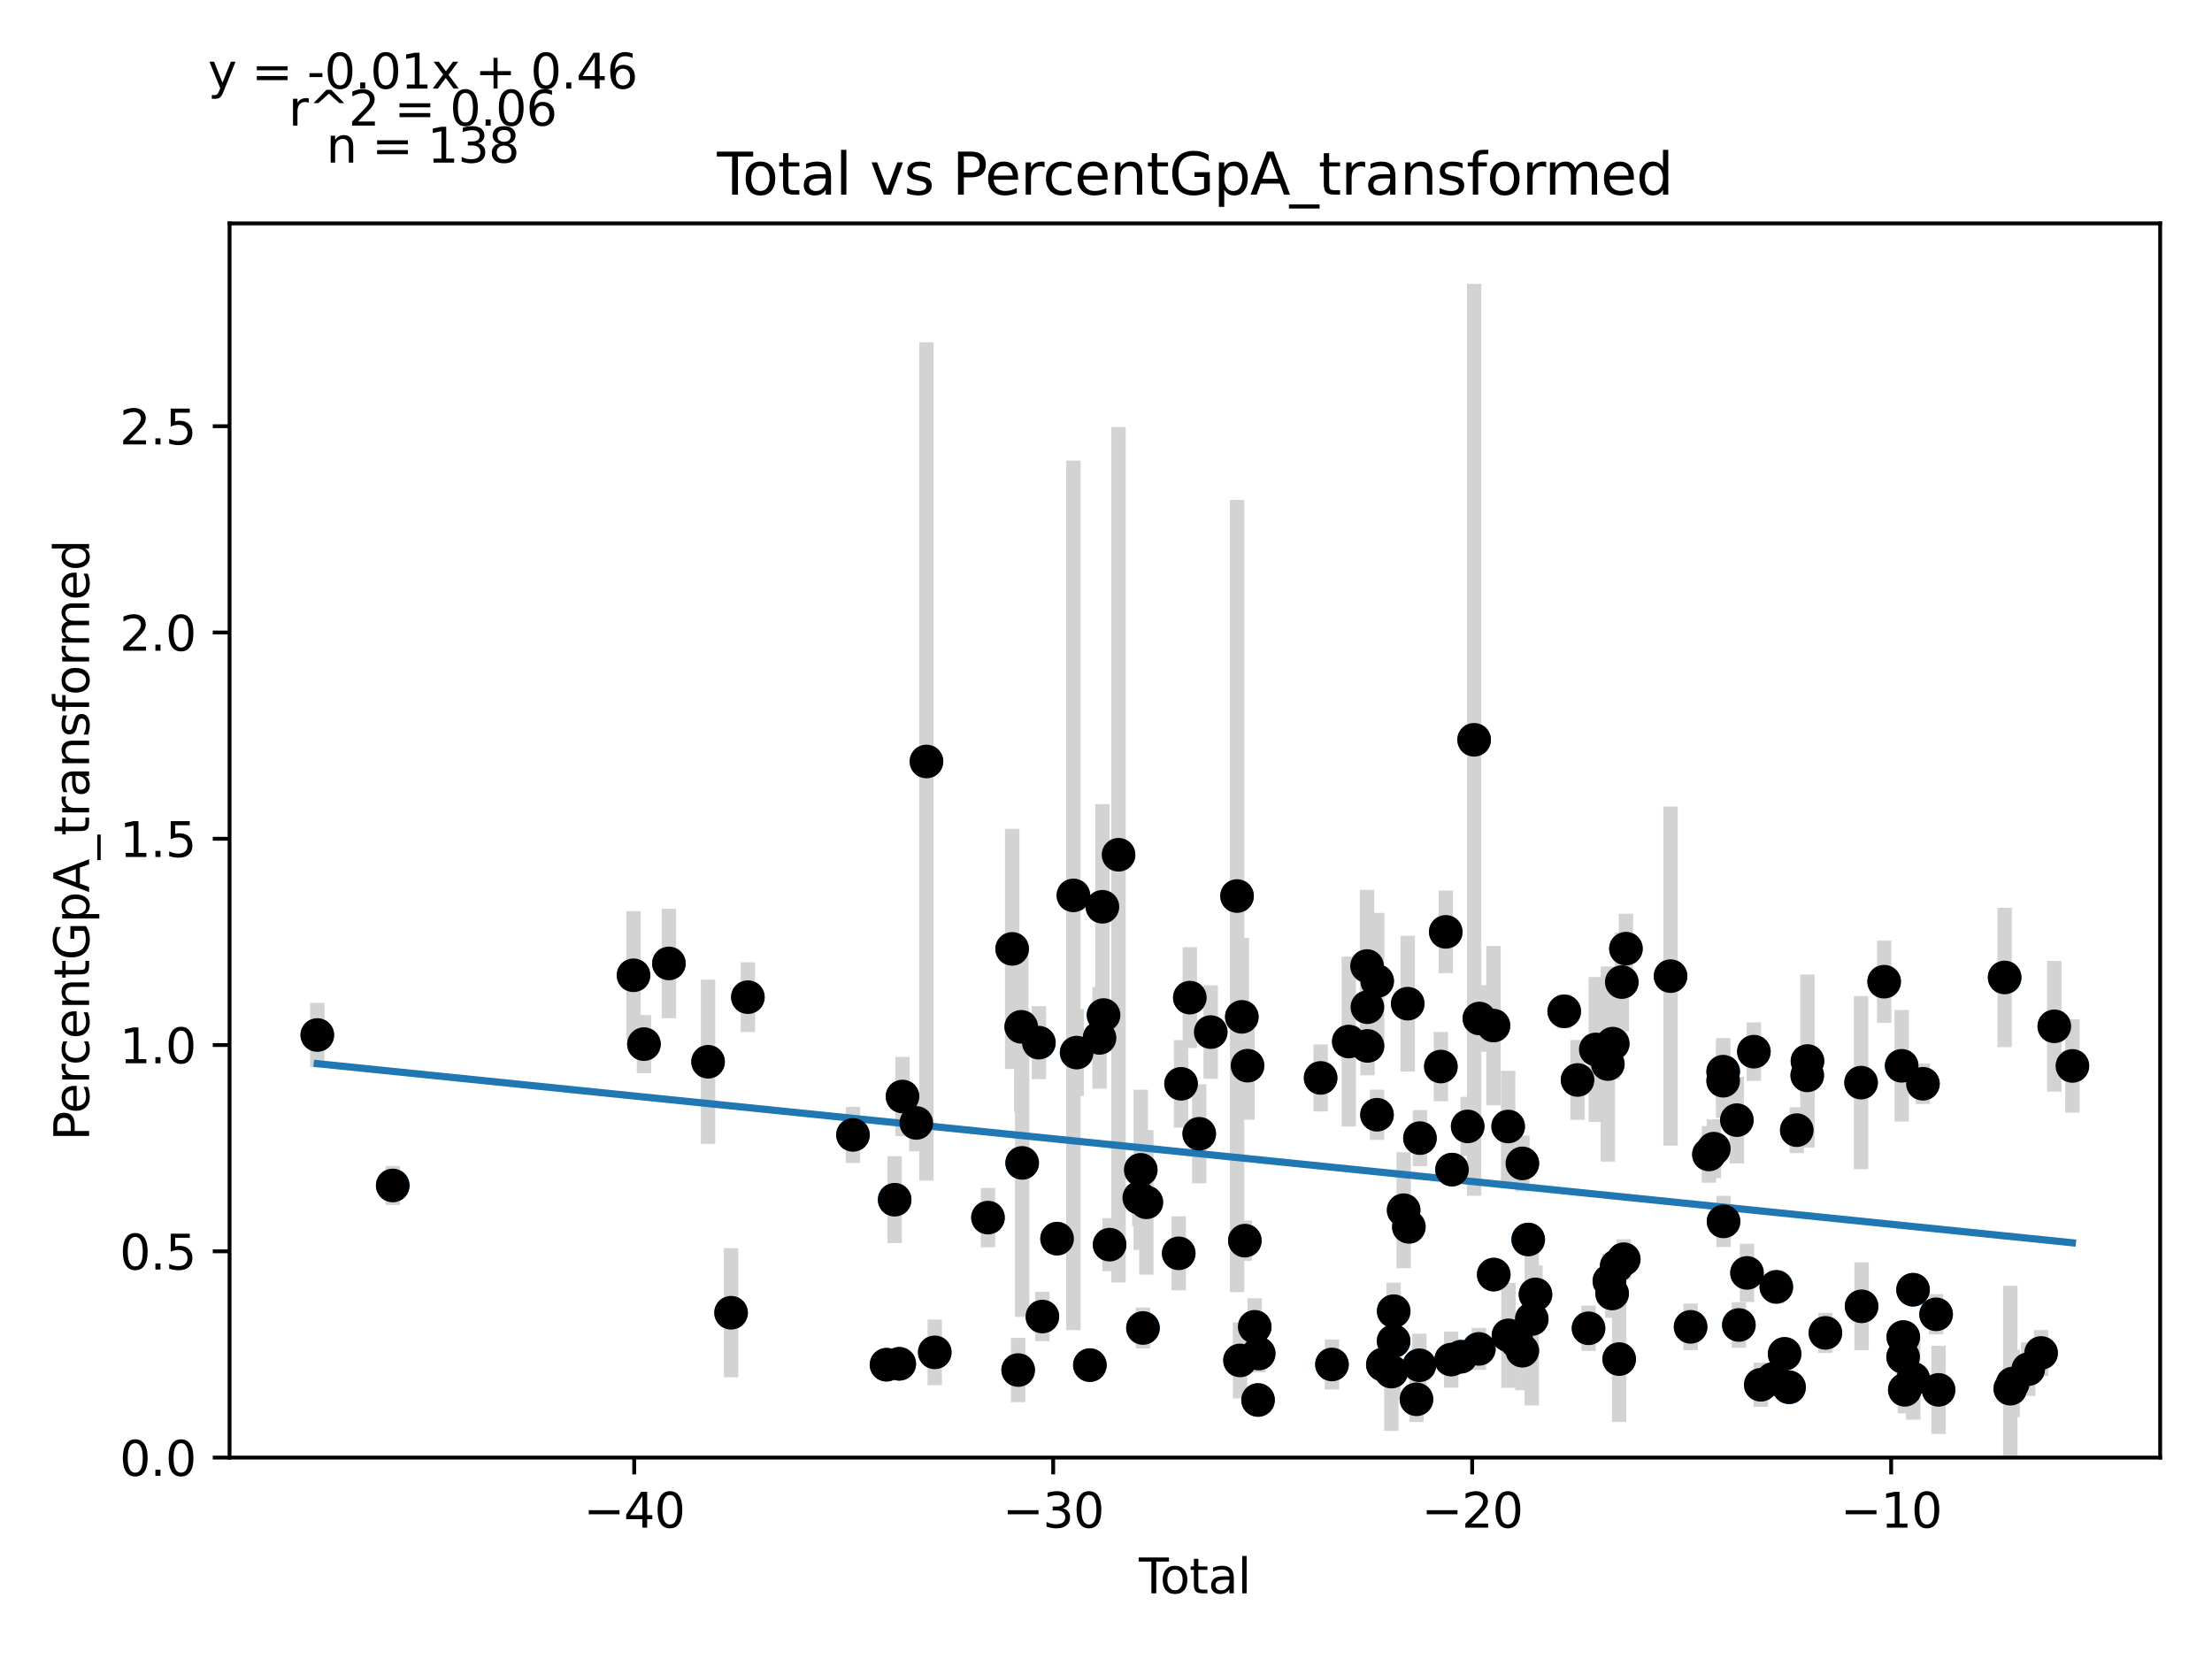<?xml version="1.0" encoding="utf-8" standalone="no"?>
<!DOCTYPE svg PUBLIC "-//W3C//DTD SVG 1.1//EN"
  "http://www.w3.org/Graphics/SVG/1.1/DTD/svg11.dtd">
<svg xmlns:xlink="http://www.w3.org/1999/xlink" width="460.8pt" height="345.6pt" viewBox="0 0 460.8 345.6" xmlns="http://www.w3.org/2000/svg" version="1.1">
 <defs>
  <style type="text/css">*{stroke-linejoin: round; stroke-linecap: butt}</style>
 </defs>
 <g id="figure_1">
  <g id="patch_1">
   <path d="M 0 345.6 
L 460.8 345.6 
L 460.8 0 
L 0 0 
z
" style="fill: #ffffff"/>
  </g>
  <g id="axes_1">
   <g id="patch_2">
    <path d="M 47.821 303.64 
L 450 303.64 
L 450 46.544 
L 47.821 46.544 
z
" style="fill: #ffffff"/>
   </g>
   <g id="PathCollection_1">
    <defs>
     <path id="mf948b9f9eb" d="M 0 3 
C 0.796 3 1.559 2.684 2.121 2.121 
C 2.684 1.559 3 0.796 3 0 
C 3 -0.796 2.684 -1.559 2.121 -2.121 
C 1.559 -2.684 0.796 -3 0 -3 
C -0.796 -3 -1.559 -2.684 -2.121 -2.121 
C -2.684 -1.559 -3 -0.796 -3 0 
C -3 0.796 -2.684 1.559 -2.121 2.121 
C -1.559 2.684 -0.796 3 0 3 
z
" style="stroke: #1f77b4"/>
    </defs>
    <g clip-path="url(#p32a3ec9b45)">
     <use xlink:href="#mf948b9f9eb" x="66.102" y="215.61" style="fill: #1f77b4; stroke: #1f77b4"/>
     <use xlink:href="#mf948b9f9eb" x="81.812" y="246.955" style="fill: #1f77b4; stroke: #1f77b4"/>
     <use xlink:href="#mf948b9f9eb" x="131.974" y="203.17" style="fill: #1f77b4; stroke: #1f77b4"/>
     <use xlink:href="#mf948b9f9eb" x="134.146" y="217.512" style="fill: #1f77b4; stroke: #1f77b4"/>
     <use xlink:href="#mf948b9f9eb" x="139.344" y="200.703" style="fill: #1f77b4; stroke: #1f77b4"/>
     <use xlink:href="#mf948b9f9eb" x="147.501" y="221.185" style="fill: #1f77b4; stroke: #1f77b4"/>
     <use xlink:href="#mf948b9f9eb" x="152.295" y="273.469" style="fill: #1f77b4; stroke: #1f77b4"/>
     <use xlink:href="#mf948b9f9eb" x="155.796" y="207.728" style="fill: #1f77b4; stroke: #1f77b4"/>
     <use xlink:href="#mf948b9f9eb" x="177.692" y="236.421" style="fill: #1f77b4; stroke: #1f77b4"/>
     <use xlink:href="#mf948b9f9eb" x="184.674" y="284.296" style="fill: #1f77b4; stroke: #1f77b4"/>
     <use xlink:href="#mf948b9f9eb" x="186.375" y="249.921" style="fill: #1f77b4; stroke: #1f77b4"/>
     <use xlink:href="#mf948b9f9eb" x="187.331" y="284.108" style="fill: #1f77b4; stroke: #1f77b4"/>
     <use xlink:href="#mf948b9f9eb" x="188.008" y="228.421" style="fill: #1f77b4; stroke: #1f77b4"/>
     <use xlink:href="#mf948b9f9eb" x="190.883" y="233.927" style="fill: #1f77b4; stroke: #1f77b4"/>
     <use xlink:href="#mf948b9f9eb" x="192.999" y="158.632" style="fill: #1f77b4; stroke: #1f77b4"/>
     <use xlink:href="#mf948b9f9eb" x="194.727" y="281.72" style="fill: #1f77b4; stroke: #1f77b4"/>
     <use xlink:href="#mf948b9f9eb" x="205.812" y="253.652" style="fill: #1f77b4; stroke: #1f77b4"/>
     <use xlink:href="#mf948b9f9eb" x="210.854" y="197.668" style="fill: #1f77b4; stroke: #1f77b4"/>
     <use xlink:href="#mf948b9f9eb" x="212.105" y="285.407" style="fill: #1f77b4; stroke: #1f77b4"/>
     <use xlink:href="#mf948b9f9eb" x="212.742" y="213.906" style="fill: #1f77b4; stroke: #1f77b4"/>
     <use xlink:href="#mf948b9f9eb" x="212.936" y="242.256" style="fill: #1f77b4; stroke: #1f77b4"/>
     <use xlink:href="#mf948b9f9eb" x="216.418" y="217.204" style="fill: #1f77b4; stroke: #1f77b4"/>
     <use xlink:href="#mf948b9f9eb" x="217.149" y="274.26" style="fill: #1f77b4; stroke: #1f77b4"/>
     <use xlink:href="#mf948b9f9eb" x="220.208" y="258.031" style="fill: #1f77b4; stroke: #1f77b4"/>
     <use xlink:href="#mf948b9f9eb" x="223.607" y="186.528" style="fill: #1f77b4; stroke: #1f77b4"/>
     <use xlink:href="#mf948b9f9eb" x="224.282" y="219.275" style="fill: #1f77b4; stroke: #1f77b4"/>
     <use xlink:href="#mf948b9f9eb" x="227.04" y="284.38" style="fill: #1f77b4; stroke: #1f77b4"/>
     <use xlink:href="#mf948b9f9eb" x="229.051" y="216.213" style="fill: #1f77b4; stroke: #1f77b4"/>
     <use xlink:href="#mf948b9f9eb" x="229.655" y="188.9" style="fill: #1f77b4; stroke: #1f77b4"/>
     <use xlink:href="#mf948b9f9eb" x="229.892" y="211.456" style="fill: #1f77b4; stroke: #1f77b4"/>
     <use xlink:href="#mf948b9f9eb" x="231.152" y="259.286" style="fill: #1f77b4; stroke: #1f77b4"/>
     <use xlink:href="#mf948b9f9eb" x="233.011" y="178.063" style="fill: #1f77b4; stroke: #1f77b4"/>
     <use xlink:href="#mf948b9f9eb" x="237.331" y="249.527" style="fill: #1f77b4; stroke: #1f77b4"/>
     <use xlink:href="#mf948b9f9eb" x="237.635" y="243.696" style="fill: #1f77b4; stroke: #1f77b4"/>
     <use xlink:href="#mf948b9f9eb" x="238.098" y="276.643" style="fill: #1f77b4; stroke: #1f77b4"/>
     <use xlink:href="#mf948b9f9eb" x="238.805" y="250.463" style="fill: #1f77b4; stroke: #1f77b4"/>
     <use xlink:href="#mf948b9f9eb" x="245.551" y="261.093" style="fill: #1f77b4; stroke: #1f77b4"/>
     <use xlink:href="#mf948b9f9eb" x="246.038" y="225.777" style="fill: #1f77b4; stroke: #1f77b4"/>
     <use xlink:href="#mf948b9f9eb" x="247.863" y="207.822" style="fill: #1f77b4; stroke: #1f77b4"/>
     <use xlink:href="#mf948b9f9eb" x="249.821" y="236.19" style="fill: #1f77b4; stroke: #1f77b4"/>
     <use xlink:href="#mf948b9f9eb" x="252.215" y="215.002" style="fill: #1f77b4; stroke: #1f77b4"/>
     <use xlink:href="#mf948b9f9eb" x="257.7" y="186.659" style="fill: #1f77b4; stroke: #1f77b4"/>
     <use xlink:href="#mf948b9f9eb" x="258.316" y="283.403" style="fill: #1f77b4; stroke: #1f77b4"/>
     <use xlink:href="#mf948b9f9eb" x="258.695" y="211.83" style="fill: #1f77b4; stroke: #1f77b4"/>
     <use xlink:href="#mf948b9f9eb" x="259.322" y="258.454" style="fill: #1f77b4; stroke: #1f77b4"/>
     <use xlink:href="#mf948b9f9eb" x="259.883" y="222.001" style="fill: #1f77b4; stroke: #1f77b4"/>
     <use xlink:href="#mf948b9f9eb" x="261.38" y="276.402" style="fill: #1f77b4; stroke: #1f77b4"/>
     <use xlink:href="#mf948b9f9eb" x="262.072" y="291.643" style="fill: #1f77b4; stroke: #1f77b4"/>
     <use xlink:href="#mf948b9f9eb" x="262.209" y="281.968" style="fill: #1f77b4; stroke: #1f77b4"/>
     <use xlink:href="#mf948b9f9eb" x="275.111" y="224.547" style="fill: #1f77b4; stroke: #1f77b4"/>
     <use xlink:href="#mf948b9f9eb" x="277.472" y="284.242" style="fill: #1f77b4; stroke: #1f77b4"/>
     <use xlink:href="#mf948b9f9eb" x="280.976" y="216.967" style="fill: #1f77b4; stroke: #1f77b4"/>
     <use xlink:href="#mf948b9f9eb" x="284.78" y="201.241" style="fill: #1f77b4; stroke: #1f77b4"/>
     <use xlink:href="#mf948b9f9eb" x="284.851" y="209.816" style="fill: #1f77b4; stroke: #1f77b4"/>
     <use xlink:href="#mf948b9f9eb" x="284.877" y="217.883" style="fill: #1f77b4; stroke: #1f77b4"/>
     <use xlink:href="#mf948b9f9eb" x="286.854" y="232.222" style="fill: #1f77b4; stroke: #1f77b4"/>
     <use xlink:href="#mf948b9f9eb" x="286.893" y="204.378" style="fill: #1f77b4; stroke: #1f77b4"/>
     <use xlink:href="#mf948b9f9eb" x="288.071" y="284.276" style="fill: #1f77b4; stroke: #1f77b4"/>
     <use xlink:href="#mf948b9f9eb" x="289.847" y="285.73" style="fill: #1f77b4; stroke: #1f77b4"/>
     <use xlink:href="#mf948b9f9eb" x="290.315" y="279.38" style="fill: #1f77b4; stroke: #1f77b4"/>
     <use xlink:href="#mf948b9f9eb" x="290.332" y="273.142" style="fill: #1f77b4; stroke: #1f77b4"/>
     <use xlink:href="#mf948b9f9eb" x="292.406" y="252.107" style="fill: #1f77b4; stroke: #1f77b4"/>
     <use xlink:href="#mf948b9f9eb" x="293.256" y="209.084" style="fill: #1f77b4; stroke: #1f77b4"/>
     <use xlink:href="#mf948b9f9eb" x="293.488" y="255.577" style="fill: #1f77b4; stroke: #1f77b4"/>
     <use xlink:href="#mf948b9f9eb" x="295.075" y="291.497" style="fill: #1f77b4; stroke: #1f77b4"/>
     <use xlink:href="#mf948b9f9eb" x="295.68" y="284.409" style="fill: #1f77b4; stroke: #1f77b4"/>
     <use xlink:href="#mf948b9f9eb" x="295.802" y="237.094" style="fill: #1f77b4; stroke: #1f77b4"/>
     <use xlink:href="#mf948b9f9eb" x="300.158" y="222.18" style="fill: #1f77b4; stroke: #1f77b4"/>
     <use xlink:href="#mf948b9f9eb" x="301.18" y="194.123" style="fill: #1f77b4; stroke: #1f77b4"/>
     <use xlink:href="#mf948b9f9eb" x="302.304" y="283.228" style="fill: #1f77b4; stroke: #1f77b4"/>
     <use xlink:href="#mf948b9f9eb" x="302.483" y="243.65" style="fill: #1f77b4; stroke: #1f77b4"/>
     <use xlink:href="#mf948b9f9eb" x="304.325" y="282.628" style="fill: #1f77b4; stroke: #1f77b4"/>
     <use xlink:href="#mf948b9f9eb" x="305.744" y="234.653" style="fill: #1f77b4; stroke: #1f77b4"/>
     <use xlink:href="#mf948b9f9eb" x="307.086" y="154.113" style="fill: #1f77b4; stroke: #1f77b4"/>
     <use xlink:href="#mf948b9f9eb" x="308.073" y="280.998" style="fill: #1f77b4; stroke: #1f77b4"/>
     <use xlink:href="#mf948b9f9eb" x="308.18" y="212.172" style="fill: #1f77b4; stroke: #1f77b4"/>
     <use xlink:href="#mf948b9f9eb" x="311.118" y="213.645" style="fill: #1f77b4; stroke: #1f77b4"/>
     <use xlink:href="#mf948b9f9eb" x="311.174" y="265.518" style="fill: #1f77b4; stroke: #1f77b4"/>
     <use xlink:href="#mf948b9f9eb" x="314.178" y="234.673" style="fill: #1f77b4; stroke: #1f77b4"/>
     <use xlink:href="#mf948b9f9eb" x="314.237" y="278.178" style="fill: #1f77b4; stroke: #1f77b4"/>
     <use xlink:href="#mf948b9f9eb" x="315.95" y="279.491" style="fill: #1f77b4; stroke: #1f77b4"/>
     <use xlink:href="#mf948b9f9eb" x="317.129" y="281.386" style="fill: #1f77b4; stroke: #1f77b4"/>
     <use xlink:href="#mf948b9f9eb" x="317.137" y="242.357" style="fill: #1f77b4; stroke: #1f77b4"/>
     <use xlink:href="#mf948b9f9eb" x="318.357" y="258.213" style="fill: #1f77b4; stroke: #1f77b4"/>
     <use xlink:href="#mf948b9f9eb" x="319.09" y="274.789" style="fill: #1f77b4; stroke: #1f77b4"/>
     <use xlink:href="#mf948b9f9eb" x="319.871" y="269.645" style="fill: #1f77b4; stroke: #1f77b4"/>
     <use xlink:href="#mf948b9f9eb" x="325.857" y="210.678" style="fill: #1f77b4; stroke: #1f77b4"/>
     <use xlink:href="#mf948b9f9eb" x="328.635" y="224.978" style="fill: #1f77b4; stroke: #1f77b4"/>
     <use xlink:href="#mf948b9f9eb" x="330.918" y="276.705" style="fill: #1f77b4; stroke: #1f77b4"/>
     <use xlink:href="#mf948b9f9eb" x="332.428" y="218.618" style="fill: #1f77b4; stroke: #1f77b4"/>
     <use xlink:href="#mf948b9f9eb" x="334.937" y="221.662" style="fill: #1f77b4; stroke: #1f77b4"/>
     <use xlink:href="#mf948b9f9eb" x="335.258" y="266.875" style="fill: #1f77b4; stroke: #1f77b4"/>
     <use xlink:href="#mf948b9f9eb" x="335.837" y="269.457" style="fill: #1f77b4; stroke: #1f77b4"/>
     <use xlink:href="#mf948b9f9eb" x="335.958" y="217.412" style="fill: #1f77b4; stroke: #1f77b4"/>
     <use xlink:href="#mf948b9f9eb" x="336.781" y="263.754" style="fill: #1f77b4; stroke: #1f77b4"/>
     <use xlink:href="#mf948b9f9eb" x="337.299" y="283.123" style="fill: #1f77b4; stroke: #1f77b4"/>
     <use xlink:href="#mf948b9f9eb" x="337.846" y="204.583" style="fill: #1f77b4; stroke: #1f77b4"/>
     <use xlink:href="#mf948b9f9eb" x="338.258" y="262.314" style="fill: #1f77b4; stroke: #1f77b4"/>
     <use xlink:href="#mf948b9f9eb" x="338.713" y="197.622" style="fill: #1f77b4; stroke: #1f77b4"/>
     <use xlink:href="#mf948b9f9eb" x="348.008" y="203.348" style="fill: #1f77b4; stroke: #1f77b4"/>
     <use xlink:href="#mf948b9f9eb" x="352.185" y="276.406" style="fill: #1f77b4; stroke: #1f77b4"/>
     <use xlink:href="#mf948b9f9eb" x="355.999" y="240.494" style="fill: #1f77b4; stroke: #1f77b4"/>
     <use xlink:href="#mf948b9f9eb" x="357.019" y="239.284" style="fill: #1f77b4; stroke: #1f77b4"/>
     <use xlink:href="#mf948b9f9eb" x="358.967" y="225.137" style="fill: #1f77b4; stroke: #1f77b4"/>
     <use xlink:href="#mf948b9f9eb" x="358.971" y="223.248" style="fill: #1f77b4; stroke: #1f77b4"/>
     <use xlink:href="#mf948b9f9eb" x="359.049" y="254.44" style="fill: #1f77b4; stroke: #1f77b4"/>
     <use xlink:href="#mf948b9f9eb" x="361.814" y="233.346" style="fill: #1f77b4; stroke: #1f77b4"/>
     <use xlink:href="#mf948b9f9eb" x="362.237" y="276.016" style="fill: #1f77b4; stroke: #1f77b4"/>
     <use xlink:href="#mf948b9f9eb" x="363.93" y="265.171" style="fill: #1f77b4; stroke: #1f77b4"/>
     <use xlink:href="#mf948b9f9eb" x="365.364" y="219.082" style="fill: #1f77b4; stroke: #1f77b4"/>
     <use xlink:href="#mf948b9f9eb" x="366.799" y="288.471" style="fill: #1f77b4; stroke: #1f77b4"/>
     <use xlink:href="#mf948b9f9eb" x="369.287" y="287.27" style="fill: #1f77b4; stroke: #1f77b4"/>
     <use xlink:href="#mf948b9f9eb" x="370.04" y="268.084" style="fill: #1f77b4; stroke: #1f77b4"/>
     <use xlink:href="#mf948b9f9eb" x="371.763" y="282.042" style="fill: #1f77b4; stroke: #1f77b4"/>
     <use xlink:href="#mf948b9f9eb" x="372.694" y="288.993" style="fill: #1f77b4; stroke: #1f77b4"/>
     <use xlink:href="#mf948b9f9eb" x="374.304" y="235.432" style="fill: #1f77b4; stroke: #1f77b4"/>
     <use xlink:href="#mf948b9f9eb" x="376.482" y="224.022" style="fill: #1f77b4; stroke: #1f77b4"/>
     <use xlink:href="#mf948b9f9eb" x="376.531" y="221.031" style="fill: #1f77b4; stroke: #1f77b4"/>
     <use xlink:href="#mf948b9f9eb" x="380.264" y="277.663" style="fill: #1f77b4; stroke: #1f77b4"/>
     <use xlink:href="#mf948b9f9eb" x="387.696" y="225.531" style="fill: #1f77b4; stroke: #1f77b4"/>
     <use xlink:href="#mf948b9f9eb" x="387.802" y="272.128" style="fill: #1f77b4; stroke: #1f77b4"/>
     <use xlink:href="#mf948b9f9eb" x="392.503" y="204.506" style="fill: #1f77b4; stroke: #1f77b4"/>
     <use xlink:href="#mf948b9f9eb" x="396.152" y="222.028" style="fill: #1f77b4; stroke: #1f77b4"/>
     <use xlink:href="#mf948b9f9eb" x="396.452" y="282.667" style="fill: #1f77b4; stroke: #1f77b4"/>
     <use xlink:href="#mf948b9f9eb" x="396.494" y="278.538" style="fill: #1f77b4; stroke: #1f77b4"/>
     <use xlink:href="#mf948b9f9eb" x="396.808" y="289.522" style="fill: #1f77b4; stroke: #1f77b4"/>
     <use xlink:href="#mf948b9f9eb" x="398.521" y="268.671" style="fill: #1f77b4; stroke: #1f77b4"/>
     <use xlink:href="#mf948b9f9eb" x="398.565" y="287.227" style="fill: #1f77b4; stroke: #1f77b4"/>
     <use xlink:href="#mf948b9f9eb" x="400.581" y="225.765" style="fill: #1f77b4; stroke: #1f77b4"/>
     <use xlink:href="#mf948b9f9eb" x="403.327" y="273.796" style="fill: #1f77b4; stroke: #1f77b4"/>
     <use xlink:href="#mf948b9f9eb" x="403.84" y="289.534" style="fill: #1f77b4; stroke: #1f77b4"/>
     <use xlink:href="#mf948b9f9eb" x="417.603" y="203.621" style="fill: #1f77b4; stroke: #1f77b4"/>
     <use xlink:href="#mf948b9f9eb" x="418.78" y="289.293" style="fill: #1f77b4; stroke: #1f77b4"/>
     <use xlink:href="#mf948b9f9eb" x="419.286" y="288.205" style="fill: #1f77b4; stroke: #1f77b4"/>
     <use xlink:href="#mf948b9f9eb" x="422.519" y="285.222" style="fill: #1f77b4; stroke: #1f77b4"/>
     <use xlink:href="#mf948b9f9eb" x="425.196" y="281.851" style="fill: #1f77b4; stroke: #1f77b4"/>
     <use xlink:href="#mf948b9f9eb" x="427.949" y="213.799" style="fill: #1f77b4; stroke: #1f77b4"/>
     <use xlink:href="#mf948b9f9eb" x="431.719" y="222.053" style="fill: #1f77b4; stroke: #1f77b4"/>
    </g>
   </g>
   <g id="matplotlib.axis_1">
    <g id="xtick_1">
     <g id="line2d_1">
      <defs>
       <path id="mf3f4aff75c" d="M 0 0 
L 0 3.5 
" style="stroke: #000000; stroke-width: 0.8"/>
      </defs>
      <g>
       <use xlink:href="#mf3f4aff75c" x="132.118" y="303.64" style="stroke: #000000; stroke-width: 0.8"/>
      </g>
     </g>
     <g id="text_1">
      <!-- −40 -->
      <g transform="translate(121.566 318.238)scale(0.1 -0.1)">
       <defs>
        <path id="DejaVuSans-2212" d="M 678 2272 
L 4684 2272 
L 4684 1741 
L 678 1741 
L 678 2272 
z
" transform="scale(0.016)"/>
        <path id="DejaVuSans-34" d="M 2419 4116 
L 825 1625 
L 2419 1625 
L 2419 4116 
z
M 2253 4666 
L 3047 4666 
L 3047 1625 
L 3713 1625 
L 3713 1100 
L 3047 1100 
L 3047 0 
L 2419 0 
L 2419 1100 
L 313 1100 
L 313 1709 
L 2253 4666 
z
" transform="scale(0.016)"/>
        <path id="DejaVuSans-30" d="M 2034 4250 
Q 1547 4250 1301 3770 
Q 1056 3291 1056 2328 
Q 1056 1369 1301 889 
Q 1547 409 2034 409 
Q 2525 409 2770 889 
Q 3016 1369 3016 2328 
Q 3016 3291 2770 3770 
Q 2525 4250 2034 4250 
z
M 2034 4750 
Q 2819 4750 3233 4129 
Q 3647 3509 3647 2328 
Q 3647 1150 3233 529 
Q 2819 -91 2034 -91 
Q 1250 -91 836 529 
Q 422 1150 422 2328 
Q 422 3509 836 4129 
Q 1250 4750 2034 4750 
z
" transform="scale(0.016)"/>
       </defs>
       <use xlink:href="#DejaVuSans-2212"/>
       <use xlink:href="#DejaVuSans-34" x="83.789"/>
       <use xlink:href="#DejaVuSans-30" x="147.412"/>
      </g>
     </g>
    </g>
    <g id="xtick_2">
     <g id="line2d_2">
      <g>
       <use xlink:href="#mf3f4aff75c" x="219.399" y="303.64" style="stroke: #000000; stroke-width: 0.8"/>
      </g>
     </g>
     <g id="text_2">
      <!-- −30 -->
      <g transform="translate(208.847 318.238)scale(0.1 -0.1)">
       <defs>
        <path id="DejaVuSans-33" d="M 2597 2516 
Q 3050 2419 3304 2112 
Q 3559 1806 3559 1356 
Q 3559 666 3084 287 
Q 2609 -91 1734 -91 
Q 1441 -91 1130 -33 
Q 819 25 488 141 
L 488 750 
Q 750 597 1062 519 
Q 1375 441 1716 441 
Q 2309 441 2620 675 
Q 2931 909 2931 1356 
Q 2931 1769 2642 2001 
Q 2353 2234 1838 2234 
L 1294 2234 
L 1294 2753 
L 1863 2753 
Q 2328 2753 2575 2939 
Q 2822 3125 2822 3475 
Q 2822 3834 2567 4026 
Q 2313 4219 1838 4219 
Q 1578 4219 1281 4162 
Q 984 4106 628 3988 
L 628 4550 
Q 988 4650 1302 4700 
Q 1616 4750 1894 4750 
Q 2613 4750 3031 4423 
Q 3450 4097 3450 3541 
Q 3450 3153 3228 2886 
Q 3006 2619 2597 2516 
z
" transform="scale(0.016)"/>
       </defs>
       <use xlink:href="#DejaVuSans-2212"/>
       <use xlink:href="#DejaVuSans-33" x="83.789"/>
       <use xlink:href="#DejaVuSans-30" x="147.412"/>
      </g>
     </g>
    </g>
    <g id="xtick_3">
     <g id="line2d_3">
      <g>
       <use xlink:href="#mf3f4aff75c" x="306.68" y="303.64" style="stroke: #000000; stroke-width: 0.8"/>
      </g>
     </g>
     <g id="text_3">
      <!-- −20 -->
      <g transform="translate(296.128 318.238)scale(0.1 -0.1)">
       <defs>
        <path id="DejaVuSans-32" d="M 1228 531 
L 3431 531 
L 3431 0 
L 469 0 
L 469 531 
Q 828 903 1448 1529 
Q 2069 2156 2228 2338 
Q 2531 2678 2651 2914 
Q 2772 3150 2772 3378 
Q 2772 3750 2511 3984 
Q 2250 4219 1831 4219 
Q 1534 4219 1204 4116 
Q 875 4013 500 3803 
L 500 4441 
Q 881 4594 1212 4672 
Q 1544 4750 1819 4750 
Q 2544 4750 2975 4387 
Q 3406 4025 3406 3419 
Q 3406 3131 3298 2873 
Q 3191 2616 2906 2266 
Q 2828 2175 2409 1742 
Q 1991 1309 1228 531 
z
" transform="scale(0.016)"/>
       </defs>
       <use xlink:href="#DejaVuSans-2212"/>
       <use xlink:href="#DejaVuSans-32" x="83.789"/>
       <use xlink:href="#DejaVuSans-30" x="147.412"/>
      </g>
     </g>
    </g>
    <g id="xtick_4">
     <g id="line2d_4">
      <g>
       <use xlink:href="#mf3f4aff75c" x="393.961" y="303.64" style="stroke: #000000; stroke-width: 0.8"/>
      </g>
     </g>
     <g id="text_4">
      <!-- −10 -->
      <g transform="translate(383.409 318.238)scale(0.1 -0.1)">
       <defs>
        <path id="DejaVuSans-31" d="M 794 531 
L 1825 531 
L 1825 4091 
L 703 3866 
L 703 4441 
L 1819 4666 
L 2450 4666 
L 2450 531 
L 3481 531 
L 3481 0 
L 794 0 
L 794 531 
z
" transform="scale(0.016)"/>
       </defs>
       <use xlink:href="#DejaVuSans-2212"/>
       <use xlink:href="#DejaVuSans-31" x="83.789"/>
       <use xlink:href="#DejaVuSans-30" x="147.412"/>
      </g>
     </g>
    </g>
    <g id="text_5">
     <!-- Total -->
     <g transform="translate(237.234 331.917)scale(0.1 -0.1)">
      <defs>
       <path id="DejaVuSans-54" d="M -19 4666 
L 3928 4666 
L 3928 4134 
L 2272 4134 
L 2272 0 
L 1638 0 
L 1638 4134 
L -19 4134 
L -19 4666 
z
" transform="scale(0.016)"/>
       <path id="DejaVuSans-6f" d="M 1959 3097 
Q 1497 3097 1228 2736 
Q 959 2375 959 1747 
Q 959 1119 1226 758 
Q 1494 397 1959 397 
Q 2419 397 2687 759 
Q 2956 1122 2956 1747 
Q 2956 2369 2687 2733 
Q 2419 3097 1959 3097 
z
M 1959 3584 
Q 2709 3584 3137 3096 
Q 3566 2609 3566 1747 
Q 3566 888 3137 398 
Q 2709 -91 1959 -91 
Q 1206 -91 779 398 
Q 353 888 353 1747 
Q 353 2609 779 3096 
Q 1206 3584 1959 3584 
z
" transform="scale(0.016)"/>
       <path id="DejaVuSans-74" d="M 1172 4494 
L 1172 3500 
L 2356 3500 
L 2356 3053 
L 1172 3053 
L 1172 1153 
Q 1172 725 1289 603 
Q 1406 481 1766 481 
L 2356 481 
L 2356 0 
L 1766 0 
Q 1100 0 847 248 
Q 594 497 594 1153 
L 594 3053 
L 172 3053 
L 172 3500 
L 594 3500 
L 594 4494 
L 1172 4494 
z
" transform="scale(0.016)"/>
       <path id="DejaVuSans-61" d="M 2194 1759 
Q 1497 1759 1228 1600 
Q 959 1441 959 1056 
Q 959 750 1161 570 
Q 1363 391 1709 391 
Q 2188 391 2477 730 
Q 2766 1069 2766 1631 
L 2766 1759 
L 2194 1759 
z
M 3341 1997 
L 3341 0 
L 2766 0 
L 2766 531 
Q 2569 213 2275 61 
Q 1981 -91 1556 -91 
Q 1019 -91 701 211 
Q 384 513 384 1019 
Q 384 1609 779 1909 
Q 1175 2209 1959 2209 
L 2766 2209 
L 2766 2266 
Q 2766 2663 2505 2880 
Q 2244 3097 1772 3097 
Q 1472 3097 1187 3025 
Q 903 2953 641 2809 
L 641 3341 
Q 956 3463 1253 3523 
Q 1550 3584 1831 3584 
Q 2591 3584 2966 3190 
Q 3341 2797 3341 1997 
z
" transform="scale(0.016)"/>
       <path id="DejaVuSans-6c" d="M 603 4863 
L 1178 4863 
L 1178 0 
L 603 0 
L 603 4863 
z
" transform="scale(0.016)"/>
      </defs>
      <use xlink:href="#DejaVuSans-54"/>
      <use xlink:href="#DejaVuSans-6f" x="44.084"/>
      <use xlink:href="#DejaVuSans-74" x="105.266"/>
      <use xlink:href="#DejaVuSans-61" x="144.475"/>
      <use xlink:href="#DejaVuSans-6c" x="205.754"/>
     </g>
    </g>
   </g>
   <g id="matplotlib.axis_2">
    <g id="ytick_1">
     <g id="line2d_5">
      <defs>
       <path id="m5013a26db8" d="M 0 0 
L -3.5 0 
" style="stroke: #000000; stroke-width: 0.8"/>
      </defs>
      <g>
       <use xlink:href="#m5013a26db8" x="47.821" y="303.64" style="stroke: #000000; stroke-width: 0.8"/>
      </g>
     </g>
     <g id="text_6">
      <!-- 0.0 -->
      <g transform="translate(24.918 307.439)scale(0.1 -0.1)">
       <defs>
        <path id="DejaVuSans-2e" d="M 684 794 
L 1344 794 
L 1344 0 
L 684 0 
L 684 794 
z
" transform="scale(0.016)"/>
       </defs>
       <use xlink:href="#DejaVuSans-30"/>
       <use xlink:href="#DejaVuSans-2e" x="63.623"/>
       <use xlink:href="#DejaVuSans-30" x="95.41"/>
      </g>
     </g>
    </g>
    <g id="ytick_2">
     <g id="line2d_6">
      <g>
       <use xlink:href="#m5013a26db8" x="47.821" y="260.669" style="stroke: #000000; stroke-width: 0.8"/>
      </g>
     </g>
     <g id="text_7">
      <!-- 0.5 -->
      <g transform="translate(24.918 264.468)scale(0.1 -0.1)">
       <defs>
        <path id="DejaVuSans-35" d="M 691 4666 
L 3169 4666 
L 3169 4134 
L 1269 4134 
L 1269 2991 
Q 1406 3038 1543 3061 
Q 1681 3084 1819 3084 
Q 2600 3084 3056 2656 
Q 3513 2228 3513 1497 
Q 3513 744 3044 326 
Q 2575 -91 1722 -91 
Q 1428 -91 1123 -41 
Q 819 9 494 109 
L 494 744 
Q 775 591 1075 516 
Q 1375 441 1709 441 
Q 2250 441 2565 725 
Q 2881 1009 2881 1497 
Q 2881 1984 2565 2268 
Q 2250 2553 1709 2553 
Q 1456 2553 1204 2497 
Q 953 2441 691 2322 
L 691 4666 
z
" transform="scale(0.016)"/>
       </defs>
       <use xlink:href="#DejaVuSans-30"/>
       <use xlink:href="#DejaVuSans-2e" x="63.623"/>
       <use xlink:href="#DejaVuSans-35" x="95.41"/>
      </g>
     </g>
    </g>
    <g id="ytick_3">
     <g id="line2d_7">
      <g>
       <use xlink:href="#m5013a26db8" x="47.821" y="217.697" style="stroke: #000000; stroke-width: 0.8"/>
      </g>
     </g>
     <g id="text_8">
      <!-- 1.0 -->
      <g transform="translate(24.918 221.497)scale(0.1 -0.1)">
       <use xlink:href="#DejaVuSans-31"/>
       <use xlink:href="#DejaVuSans-2e" x="63.623"/>
       <use xlink:href="#DejaVuSans-30" x="95.41"/>
      </g>
     </g>
    </g>
    <g id="ytick_4">
     <g id="line2d_8">
      <g>
       <use xlink:href="#m5013a26db8" x="47.821" y="174.726" style="stroke: #000000; stroke-width: 0.8"/>
      </g>
     </g>
     <g id="text_9">
      <!-- 1.5 -->
      <g transform="translate(24.918 178.525)scale(0.1 -0.1)">
       <use xlink:href="#DejaVuSans-31"/>
       <use xlink:href="#DejaVuSans-2e" x="63.623"/>
       <use xlink:href="#DejaVuSans-35" x="95.41"/>
      </g>
     </g>
    </g>
    <g id="ytick_5">
     <g id="line2d_9">
      <g>
       <use xlink:href="#m5013a26db8" x="47.821" y="131.755" style="stroke: #000000; stroke-width: 0.8"/>
      </g>
     </g>
     <g id="text_10">
      <!-- 2.0 -->
      <g transform="translate(24.918 135.554)scale(0.1 -0.1)">
       <use xlink:href="#DejaVuSans-32"/>
       <use xlink:href="#DejaVuSans-2e" x="63.623"/>
       <use xlink:href="#DejaVuSans-30" x="95.41"/>
      </g>
     </g>
    </g>
    <g id="ytick_6">
     <g id="line2d_10">
      <g>
       <use xlink:href="#m5013a26db8" x="47.821" y="88.783" style="stroke: #000000; stroke-width: 0.8"/>
      </g>
     </g>
     <g id="text_11">
      <!-- 2.5 -->
      <g transform="translate(24.918 92.583)scale(0.1 -0.1)">
       <use xlink:href="#DejaVuSans-32"/>
       <use xlink:href="#DejaVuSans-2e" x="63.623"/>
       <use xlink:href="#DejaVuSans-35" x="95.41"/>
      </g>
     </g>
    </g>
    <g id="text_12">
     <!-- PercentGpA_transformed -->
     <g transform="translate(18.56 237.63)rotate(-90)scale(0.1 -0.1)">
      <defs>
       <path id="DejaVuSans-50" d="M 1259 4147 
L 1259 2394 
L 2053 2394 
Q 2494 2394 2734 2622 
Q 2975 2850 2975 3272 
Q 2975 3691 2734 3919 
Q 2494 4147 2053 4147 
L 1259 4147 
z
M 628 4666 
L 2053 4666 
Q 2838 4666 3239 4311 
Q 3641 3956 3641 3272 
Q 3641 2581 3239 2228 
Q 2838 1875 2053 1875 
L 1259 1875 
L 1259 0 
L 628 0 
L 628 4666 
z
" transform="scale(0.016)"/>
       <path id="DejaVuSans-65" d="M 3597 1894 
L 3597 1613 
L 953 1613 
Q 991 1019 1311 708 
Q 1631 397 2203 397 
Q 2534 397 2845 478 
Q 3156 559 3463 722 
L 3463 178 
Q 3153 47 2828 -22 
Q 2503 -91 2169 -91 
Q 1331 -91 842 396 
Q 353 884 353 1716 
Q 353 2575 817 3079 
Q 1281 3584 2069 3584 
Q 2775 3584 3186 3129 
Q 3597 2675 3597 1894 
z
M 3022 2063 
Q 3016 2534 2758 2815 
Q 2500 3097 2075 3097 
Q 1594 3097 1305 2825 
Q 1016 2553 972 2059 
L 3022 2063 
z
" transform="scale(0.016)"/>
       <path id="DejaVuSans-72" d="M 2631 2963 
Q 2534 3019 2420 3045 
Q 2306 3072 2169 3072 
Q 1681 3072 1420 2755 
Q 1159 2438 1159 1844 
L 1159 0 
L 581 0 
L 581 3500 
L 1159 3500 
L 1159 2956 
Q 1341 3275 1631 3429 
Q 1922 3584 2338 3584 
Q 2397 3584 2469 3576 
Q 2541 3569 2628 3553 
L 2631 2963 
z
" transform="scale(0.016)"/>
       <path id="DejaVuSans-63" d="M 3122 3366 
L 3122 2828 
Q 2878 2963 2633 3030 
Q 2388 3097 2138 3097 
Q 1578 3097 1268 2742 
Q 959 2388 959 1747 
Q 959 1106 1268 751 
Q 1578 397 2138 397 
Q 2388 397 2633 464 
Q 2878 531 3122 666 
L 3122 134 
Q 2881 22 2623 -34 
Q 2366 -91 2075 -91 
Q 1284 -91 818 406 
Q 353 903 353 1747 
Q 353 2603 823 3093 
Q 1294 3584 2113 3584 
Q 2378 3584 2631 3529 
Q 2884 3475 3122 3366 
z
" transform="scale(0.016)"/>
       <path id="DejaVuSans-6e" d="M 3513 2113 
L 3513 0 
L 2938 0 
L 2938 2094 
Q 2938 2591 2744 2837 
Q 2550 3084 2163 3084 
Q 1697 3084 1428 2787 
Q 1159 2491 1159 1978 
L 1159 0 
L 581 0 
L 581 3500 
L 1159 3500 
L 1159 2956 
Q 1366 3272 1645 3428 
Q 1925 3584 2291 3584 
Q 2894 3584 3203 3211 
Q 3513 2838 3513 2113 
z
" transform="scale(0.016)"/>
       <path id="DejaVuSans-47" d="M 3809 666 
L 3809 1919 
L 2778 1919 
L 2778 2438 
L 4434 2438 
L 4434 434 
Q 4069 175 3628 42 
Q 3188 -91 2688 -91 
Q 1594 -91 976 548 
Q 359 1188 359 2328 
Q 359 3472 976 4111 
Q 1594 4750 2688 4750 
Q 3144 4750 3555 4637 
Q 3966 4525 4313 4306 
L 4313 3634 
Q 3963 3931 3569 4081 
Q 3175 4231 2741 4231 
Q 1884 4231 1454 3753 
Q 1025 3275 1025 2328 
Q 1025 1384 1454 906 
Q 1884 428 2741 428 
Q 3075 428 3337 486 
Q 3600 544 3809 666 
z
" transform="scale(0.016)"/>
       <path id="DejaVuSans-70" d="M 1159 525 
L 1159 -1331 
L 581 -1331 
L 581 3500 
L 1159 3500 
L 1159 2969 
Q 1341 3281 1617 3432 
Q 1894 3584 2278 3584 
Q 2916 3584 3314 3078 
Q 3713 2572 3713 1747 
Q 3713 922 3314 415 
Q 2916 -91 2278 -91 
Q 1894 -91 1617 61 
Q 1341 213 1159 525 
z
M 3116 1747 
Q 3116 2381 2855 2742 
Q 2594 3103 2138 3103 
Q 1681 3103 1420 2742 
Q 1159 2381 1159 1747 
Q 1159 1113 1420 752 
Q 1681 391 2138 391 
Q 2594 391 2855 752 
Q 3116 1113 3116 1747 
z
" transform="scale(0.016)"/>
       <path id="DejaVuSans-41" d="M 2188 4044 
L 1331 1722 
L 3047 1722 
L 2188 4044 
z
M 1831 4666 
L 2547 4666 
L 4325 0 
L 3669 0 
L 3244 1197 
L 1141 1197 
L 716 0 
L 50 0 
L 1831 4666 
z
" transform="scale(0.016)"/>
       <path id="DejaVuSans-5f" d="M 3263 -1063 
L 3263 -1509 
L -63 -1509 
L -63 -1063 
L 3263 -1063 
z
" transform="scale(0.016)"/>
       <path id="DejaVuSans-73" d="M 2834 3397 
L 2834 2853 
Q 2591 2978 2328 3040 
Q 2066 3103 1784 3103 
Q 1356 3103 1142 2972 
Q 928 2841 928 2578 
Q 928 2378 1081 2264 
Q 1234 2150 1697 2047 
L 1894 2003 
Q 2506 1872 2764 1633 
Q 3022 1394 3022 966 
Q 3022 478 2636 193 
Q 2250 -91 1575 -91 
Q 1294 -91 989 -36 
Q 684 19 347 128 
L 347 722 
Q 666 556 975 473 
Q 1284 391 1588 391 
Q 1994 391 2212 530 
Q 2431 669 2431 922 
Q 2431 1156 2273 1281 
Q 2116 1406 1581 1522 
L 1381 1569 
Q 847 1681 609 1914 
Q 372 2147 372 2553 
Q 372 3047 722 3315 
Q 1072 3584 1716 3584 
Q 2034 3584 2315 3537 
Q 2597 3491 2834 3397 
z
" transform="scale(0.016)"/>
       <path id="DejaVuSans-66" d="M 2375 4863 
L 2375 4384 
L 1825 4384 
Q 1516 4384 1395 4259 
Q 1275 4134 1275 3809 
L 1275 3500 
L 2222 3500 
L 2222 3053 
L 1275 3053 
L 1275 0 
L 697 0 
L 697 3053 
L 147 3053 
L 147 3500 
L 697 3500 
L 697 3744 
Q 697 4328 969 4595 
Q 1241 4863 1831 4863 
L 2375 4863 
z
" transform="scale(0.016)"/>
       <path id="DejaVuSans-6d" d="M 3328 2828 
Q 3544 3216 3844 3400 
Q 4144 3584 4550 3584 
Q 5097 3584 5394 3201 
Q 5691 2819 5691 2113 
L 5691 0 
L 5113 0 
L 5113 2094 
Q 5113 2597 4934 2840 
Q 4756 3084 4391 3084 
Q 3944 3084 3684 2787 
Q 3425 2491 3425 1978 
L 3425 0 
L 2847 0 
L 2847 2094 
Q 2847 2600 2669 2842 
Q 2491 3084 2119 3084 
Q 1678 3084 1418 2786 
Q 1159 2488 1159 1978 
L 1159 0 
L 581 0 
L 581 3500 
L 1159 3500 
L 1159 2956 
Q 1356 3278 1631 3431 
Q 1906 3584 2284 3584 
Q 2666 3584 2933 3390 
Q 3200 3197 3328 2828 
z
" transform="scale(0.016)"/>
       <path id="DejaVuSans-64" d="M 2906 2969 
L 2906 4863 
L 3481 4863 
L 3481 0 
L 2906 0 
L 2906 525 
Q 2725 213 2448 61 
Q 2172 -91 1784 -91 
Q 1150 -91 751 415 
Q 353 922 353 1747 
Q 353 2572 751 3078 
Q 1150 3584 1784 3584 
Q 2172 3584 2448 3432 
Q 2725 3281 2906 2969 
z
M 947 1747 
Q 947 1113 1208 752 
Q 1469 391 1925 391 
Q 2381 391 2643 752 
Q 2906 1113 2906 1747 
Q 2906 2381 2643 2742 
Q 2381 3103 1925 3103 
Q 1469 3103 1208 2742 
Q 947 2381 947 1747 
z
" transform="scale(0.016)"/>
      </defs>
      <use xlink:href="#DejaVuSans-50"/>
      <use xlink:href="#DejaVuSans-65" x="56.678"/>
      <use xlink:href="#DejaVuSans-72" x="118.201"/>
      <use xlink:href="#DejaVuSans-63" x="157.064"/>
      <use xlink:href="#DejaVuSans-65" x="212.045"/>
      <use xlink:href="#DejaVuSans-6e" x="273.568"/>
      <use xlink:href="#DejaVuSans-74" x="336.947"/>
      <use xlink:href="#DejaVuSans-47" x="376.156"/>
      <use xlink:href="#DejaVuSans-70" x="453.646"/>
      <use xlink:href="#DejaVuSans-41" x="517.123"/>
      <use xlink:href="#DejaVuSans-5f" x="585.531"/>
      <use xlink:href="#DejaVuSans-74" x="635.531"/>
      <use xlink:href="#DejaVuSans-72" x="674.74"/>
      <use xlink:href="#DejaVuSans-61" x="715.854"/>
      <use xlink:href="#DejaVuSans-6e" x="777.133"/>
      <use xlink:href="#DejaVuSans-73" x="840.512"/>
      <use xlink:href="#DejaVuSans-66" x="892.611"/>
      <use xlink:href="#DejaVuSans-6f" x="927.816"/>
      <use xlink:href="#DejaVuSans-72" x="988.998"/>
      <use xlink:href="#DejaVuSans-6d" x="1028.361"/>
      <use xlink:href="#DejaVuSans-65" x="1125.773"/>
      <use xlink:href="#DejaVuSans-64" x="1187.297"/>
     </g>
    </g>
   </g>
   <g id="LineCollection_1">
    <path d="M 66.102 222.31 
L 66.102 208.91 
" clip-path="url(#p32a3ec9b45)" style="fill: none; stroke: #d3d3d3; stroke-width: 3"/>
    <path d="M 81.812 251.015 
L 81.812 242.894 
" clip-path="url(#p32a3ec9b45)" style="fill: none; stroke: #d3d3d3; stroke-width: 3"/>
    <path d="M 131.974 216.525 
L 131.974 189.816 
" clip-path="url(#p32a3ec9b45)" style="fill: none; stroke: #d3d3d3; stroke-width: 3"/>
    <path d="M 134.146 223.578 
L 134.146 211.447 
" clip-path="url(#p32a3ec9b45)" style="fill: none; stroke: #d3d3d3; stroke-width: 3"/>
    <path d="M 139.344 212.114 
L 139.344 189.293 
" clip-path="url(#p32a3ec9b45)" style="fill: none; stroke: #d3d3d3; stroke-width: 3"/>
    <path d="M 147.501 238.301 
L 147.501 204.069 
" clip-path="url(#p32a3ec9b45)" style="fill: none; stroke: #d3d3d3; stroke-width: 3"/>
    <path d="M 152.295 286.909 
L 152.295 260.03 
" clip-path="url(#p32a3ec9b45)" style="fill: none; stroke: #d3d3d3; stroke-width: 3"/>
    <path d="M 155.796 214.995 
L 155.796 200.461 
" clip-path="url(#p32a3ec9b45)" style="fill: none; stroke: #d3d3d3; stroke-width: 3"/>
    <path d="M 177.692 242.266 
L 177.692 230.577 
" clip-path="url(#p32a3ec9b45)" style="fill: none; stroke: #d3d3d3; stroke-width: 3"/>
    <path d="M 184.674 286.988 
L 184.674 281.603 
" clip-path="url(#p32a3ec9b45)" style="fill: none; stroke: #d3d3d3; stroke-width: 3"/>
    <path d="M 186.375 258.975 
L 186.375 240.866 
" clip-path="url(#p32a3ec9b45)" style="fill: none; stroke: #d3d3d3; stroke-width: 3"/>
    <path d="M 187.331 287.469 
L 187.331 280.746 
" clip-path="url(#p32a3ec9b45)" style="fill: none; stroke: #d3d3d3; stroke-width: 3"/>
    <path d="M 188.008 236.683 
L 188.008 220.158 
" clip-path="url(#p32a3ec9b45)" style="fill: none; stroke: #d3d3d3; stroke-width: 3"/>
    <path d="M 190.883 239.836 
L 190.883 228.019 
" clip-path="url(#p32a3ec9b45)" style="fill: none; stroke: #d3d3d3; stroke-width: 3"/>
    <path d="M 192.999 245.945 
L 192.999 71.32 
" clip-path="url(#p32a3ec9b45)" style="fill: none; stroke: #d3d3d3; stroke-width: 3"/>
    <path d="M 194.727 288.563 
L 194.727 274.878 
" clip-path="url(#p32a3ec9b45)" style="fill: none; stroke: #d3d3d3; stroke-width: 3"/>
    <path d="M 205.812 259.83 
L 205.812 247.474 
" clip-path="url(#p32a3ec9b45)" style="fill: none; stroke: #d3d3d3; stroke-width: 3"/>
    <path d="M 210.854 222.68 
L 210.854 172.656 
" clip-path="url(#p32a3ec9b45)" style="fill: none; stroke: #d3d3d3; stroke-width: 3"/>
    <path d="M 212.105 292.104 
L 212.105 278.709 
" clip-path="url(#p32a3ec9b45)" style="fill: none; stroke: #d3d3d3; stroke-width: 3"/>
    <path d="M 212.742 231.671 
L 212.742 196.141 
" clip-path="url(#p32a3ec9b45)" style="fill: none; stroke: #d3d3d3; stroke-width: 3"/>
    <path d="M 212.936 274.332 
L 212.936 210.181 
" clip-path="url(#p32a3ec9b45)" style="fill: none; stroke: #d3d3d3; stroke-width: 3"/>
    <path d="M 216.418 224.815 
L 216.418 209.594 
" clip-path="url(#p32a3ec9b45)" style="fill: none; stroke: #d3d3d3; stroke-width: 3"/>
    <path d="M 217.149 279.397 
L 217.149 269.122 
" clip-path="url(#p32a3ec9b45)" style="fill: none; stroke: #d3d3d3; stroke-width: 3"/>
    <path d="M 220.208 261.286 
L 220.208 254.776 
" clip-path="url(#p32a3ec9b45)" style="fill: none; stroke: #d3d3d3; stroke-width: 3"/>
    <path d="M 223.607 277.095 
L 223.607 95.962 
" clip-path="url(#p32a3ec9b45)" style="fill: none; stroke: #d3d3d3; stroke-width: 3"/>
    <path d="M 224.282 228.332 
L 224.282 210.218 
" clip-path="url(#p32a3ec9b45)" style="fill: none; stroke: #d3d3d3; stroke-width: 3"/>
    <path d="M 227.04 286.978 
L 227.04 281.781 
" clip-path="url(#p32a3ec9b45)" style="fill: none; stroke: #d3d3d3; stroke-width: 3"/>
    <path d="M 229.051 226.794 
L 229.051 205.632 
" clip-path="url(#p32a3ec9b45)" style="fill: none; stroke: #d3d3d3; stroke-width: 3"/>
    <path d="M 229.655 210.282 
L 229.655 167.518 
" clip-path="url(#p32a3ec9b45)" style="fill: none; stroke: #d3d3d3; stroke-width: 3"/>
    <path d="M 229.892 214.182 
L 229.892 208.729 
" clip-path="url(#p32a3ec9b45)" style="fill: none; stroke: #d3d3d3; stroke-width: 3"/>
    <path d="M 231.152 264.819 
L 231.152 253.754 
" clip-path="url(#p32a3ec9b45)" style="fill: none; stroke: #d3d3d3; stroke-width: 3"/>
    <path d="M 233.011 267.159 
L 233.011 88.967 
" clip-path="url(#p32a3ec9b45)" style="fill: none; stroke: #d3d3d3; stroke-width: 3"/>
    <path d="M 237.331 255.392 
L 237.331 243.661 
" clip-path="url(#p32a3ec9b45)" style="fill: none; stroke: #d3d3d3; stroke-width: 3"/>
    <path d="M 237.635 260.386 
L 237.635 227.005 
" clip-path="url(#p32a3ec9b45)" style="fill: none; stroke: #d3d3d3; stroke-width: 3"/>
    <path d="M 238.098 280.903 
L 238.098 272.382 
" clip-path="url(#p32a3ec9b45)" style="fill: none; stroke: #d3d3d3; stroke-width: 3"/>
    <path d="M 238.805 265.528 
L 238.805 235.398 
" clip-path="url(#p32a3ec9b45)" style="fill: none; stroke: #d3d3d3; stroke-width: 3"/>
    <path d="M 245.551 268.803 
L 245.551 253.383 
" clip-path="url(#p32a3ec9b45)" style="fill: none; stroke: #d3d3d3; stroke-width: 3"/>
    <path d="M 246.038 234.891 
L 246.038 216.662 
" clip-path="url(#p32a3ec9b45)" style="fill: none; stroke: #d3d3d3; stroke-width: 3"/>
    <path d="M 247.863 218.333 
L 247.863 197.311 
" clip-path="url(#p32a3ec9b45)" style="fill: none; stroke: #d3d3d3; stroke-width: 3"/>
    <path d="M 249.821 246.508 
L 249.821 225.872 
" clip-path="url(#p32a3ec9b45)" style="fill: none; stroke: #d3d3d3; stroke-width: 3"/>
    <path d="M 252.215 224.741 
L 252.215 205.262 
" clip-path="url(#p32a3ec9b45)" style="fill: none; stroke: #d3d3d3; stroke-width: 3"/>
    <path d="M 257.7 269.177 
L 257.7 104.141 
" clip-path="url(#p32a3ec9b45)" style="fill: none; stroke: #d3d3d3; stroke-width: 3"/>
    <path d="M 258.316 291.323 
L 258.316 275.484 
" clip-path="url(#p32a3ec9b45)" style="fill: none; stroke: #d3d3d3; stroke-width: 3"/>
    <path d="M 258.695 228.265 
L 258.695 195.395 
" clip-path="url(#p32a3ec9b45)" style="fill: none; stroke: #d3d3d3; stroke-width: 3"/>
    <path d="M 259.322 262.645 
L 259.322 254.264 
" clip-path="url(#p32a3ec9b45)" style="fill: none; stroke: #d3d3d3; stroke-width: 3"/>
    <path d="M 259.883 233.263 
L 259.883 210.738 
" clip-path="url(#p32a3ec9b45)" style="fill: none; stroke: #d3d3d3; stroke-width: 3"/>
    <path d="M 261.38 282.355 
L 261.38 270.448 
" clip-path="url(#p32a3ec9b45)" style="fill: none; stroke: #d3d3d3; stroke-width: 3"/>
    <path d="M 262.072 292.954 
L 262.072 290.331 
" clip-path="url(#p32a3ec9b45)" style="fill: none; stroke: #d3d3d3; stroke-width: 3"/>
    <path d="M 262.209 285.872 
L 262.209 278.064 
" clip-path="url(#p32a3ec9b45)" style="fill: none; stroke: #d3d3d3; stroke-width: 3"/>
    <path d="M 275.111 231.531 
L 275.111 217.563 
" clip-path="url(#p32a3ec9b45)" style="fill: none; stroke: #d3d3d3; stroke-width: 3"/>
    <path d="M 277.472 289.447 
L 277.472 279.037 
" clip-path="url(#p32a3ec9b45)" style="fill: none; stroke: #d3d3d3; stroke-width: 3"/>
    <path d="M 280.976 234.659 
L 280.976 199.274 
" clip-path="url(#p32a3ec9b45)" style="fill: none; stroke: #d3d3d3; stroke-width: 3"/>
    <path d="M 284.78 217.102 
L 284.78 185.38 
" clip-path="url(#p32a3ec9b45)" style="fill: none; stroke: #d3d3d3; stroke-width: 3"/>
    <path d="M 284.851 219.846 
L 284.851 199.787 
" clip-path="url(#p32a3ec9b45)" style="fill: none; stroke: #d3d3d3; stroke-width: 3"/>
    <path d="M 284.877 224.016 
L 284.877 211.751 
" clip-path="url(#p32a3ec9b45)" style="fill: none; stroke: #d3d3d3; stroke-width: 3"/>
    <path d="M 286.854 237.454 
L 286.854 226.99 
" clip-path="url(#p32a3ec9b45)" style="fill: none; stroke: #d3d3d3; stroke-width: 3"/>
    <path d="M 286.893 218.585 
L 286.893 190.172 
" clip-path="url(#p32a3ec9b45)" style="fill: none; stroke: #d3d3d3; stroke-width: 3"/>
    <path d="M 288.071 287.775 
L 288.071 280.776 
" clip-path="url(#p32a3ec9b45)" style="fill: none; stroke: #d3d3d3; stroke-width: 3"/>
    <path d="M 289.847 298.069 
L 289.847 273.391 
" clip-path="url(#p32a3ec9b45)" style="fill: none; stroke: #d3d3d3; stroke-width: 3"/>
    <path d="M 290.315 291.551 
L 290.315 267.208 
" clip-path="url(#p32a3ec9b45)" style="fill: none; stroke: #d3d3d3; stroke-width: 3"/>
    <path d="M 290.332 277.235 
L 290.332 269.049 
" clip-path="url(#p32a3ec9b45)" style="fill: none; stroke: #d3d3d3; stroke-width: 3"/>
    <path d="M 292.406 264.192 
L 292.406 240.023 
" clip-path="url(#p32a3ec9b45)" style="fill: none; stroke: #d3d3d3; stroke-width: 3"/>
    <path d="M 293.256 223.227 
L 293.256 194.942 
" clip-path="url(#p32a3ec9b45)" style="fill: none; stroke: #d3d3d3; stroke-width: 3"/>
    <path d="M 293.488 256.556 
L 293.488 254.598 
" clip-path="url(#p32a3ec9b45)" style="fill: none; stroke: #d3d3d3; stroke-width: 3"/>
    <path d="M 295.075 296.238 
L 295.075 286.756 
" clip-path="url(#p32a3ec9b45)" style="fill: none; stroke: #d3d3d3; stroke-width: 3"/>
    <path d="M 295.68 291 
L 295.68 277.818 
" clip-path="url(#p32a3ec9b45)" style="fill: none; stroke: #d3d3d3; stroke-width: 3"/>
    <path d="M 295.802 242.938 
L 295.802 231.251 
" clip-path="url(#p32a3ec9b45)" style="fill: none; stroke: #d3d3d3; stroke-width: 3"/>
    <path d="M 300.158 229.399 
L 300.158 214.96 
" clip-path="url(#p32a3ec9b45)" style="fill: none; stroke: #d3d3d3; stroke-width: 3"/>
    <path d="M 301.18 202.729 
L 301.18 185.518 
" clip-path="url(#p32a3ec9b45)" style="fill: none; stroke: #d3d3d3; stroke-width: 3"/>
    <path d="M 302.304 289.073 
L 302.304 277.383 
" clip-path="url(#p32a3ec9b45)" style="fill: none; stroke: #d3d3d3; stroke-width: 3"/>
    <path d="M 302.483 244.674 
L 302.483 242.625 
" clip-path="url(#p32a3ec9b45)" style="fill: none; stroke: #d3d3d3; stroke-width: 3"/>
    <path d="M 304.325 282.632 
L 304.325 282.623 
" clip-path="url(#p32a3ec9b45)" style="fill: none; stroke: #d3d3d3; stroke-width: 3"/>
    <path d="M 305.744 240.825 
L 305.744 228.481 
" clip-path="url(#p32a3ec9b45)" style="fill: none; stroke: #d3d3d3; stroke-width: 3"/>
    <path d="M 307.086 249.101 
L 307.086 59.125 
" clip-path="url(#p32a3ec9b45)" style="fill: none; stroke: #d3d3d3; stroke-width: 3"/>
    <path d="M 308.073 285.366 
L 308.073 276.631 
" clip-path="url(#p32a3ec9b45)" style="fill: none; stroke: #d3d3d3; stroke-width: 3"/>
    <path d="M 308.18 219.121 
L 308.18 205.223 
" clip-path="url(#p32a3ec9b45)" style="fill: none; stroke: #d3d3d3; stroke-width: 3"/>
    <path d="M 311.118 230.24 
L 311.118 197.05 
" clip-path="url(#p32a3ec9b45)" style="fill: none; stroke: #d3d3d3; stroke-width: 3"/>
    <path d="M 311.174 266.978 
L 311.174 264.059 
" clip-path="url(#p32a3ec9b45)" style="fill: none; stroke: #d3d3d3; stroke-width: 3"/>
    <path d="M 314.178 246.279 
L 314.178 223.068 
" clip-path="url(#p32a3ec9b45)" style="fill: none; stroke: #d3d3d3; stroke-width: 3"/>
    <path d="M 314.237 289.113 
L 314.237 267.243 
" clip-path="url(#p32a3ec9b45)" style="fill: none; stroke: #d3d3d3; stroke-width: 3"/>
    <path d="M 315.95 283.23 
L 315.95 275.752 
" clip-path="url(#p32a3ec9b45)" style="fill: none; stroke: #d3d3d3; stroke-width: 3"/>
    <path d="M 317.129 289.629 
L 317.129 273.142 
" clip-path="url(#p32a3ec9b45)" style="fill: none; stroke: #d3d3d3; stroke-width: 3"/>
    <path d="M 317.137 248.167 
L 317.137 236.547 
" clip-path="url(#p32a3ec9b45)" style="fill: none; stroke: #d3d3d3; stroke-width: 3"/>
    <path d="M 318.357 261.096 
L 318.357 255.331 
" clip-path="url(#p32a3ec9b45)" style="fill: none; stroke: #d3d3d3; stroke-width: 3"/>
    <path d="M 319.09 292.787 
L 319.09 256.791 
" clip-path="url(#p32a3ec9b45)" style="fill: none; stroke: #d3d3d3; stroke-width: 3"/>
    <path d="M 319.871 275.686 
L 319.871 263.603 
" clip-path="url(#p32a3ec9b45)" style="fill: none; stroke: #d3d3d3; stroke-width: 3"/>
    <path d="M 325.857 214.239 
L 325.857 207.117 
" clip-path="url(#p32a3ec9b45)" style="fill: none; stroke: #d3d3d3; stroke-width: 3"/>
    <path d="M 328.635 233.305 
L 328.635 216.651 
" clip-path="url(#p32a3ec9b45)" style="fill: none; stroke: #d3d3d3; stroke-width: 3"/>
    <path d="M 330.918 281.421 
L 330.918 271.99 
" clip-path="url(#p32a3ec9b45)" style="fill: none; stroke: #d3d3d3; stroke-width: 3"/>
    <path d="M 332.428 233.716 
L 332.428 203.52 
" clip-path="url(#p32a3ec9b45)" style="fill: none; stroke: #d3d3d3; stroke-width: 3"/>
    <path d="M 334.937 241.986 
L 334.937 201.337 
" clip-path="url(#p32a3ec9b45)" style="fill: none; stroke: #d3d3d3; stroke-width: 3"/>
    <path d="M 335.258 272.557 
L 335.258 261.193 
" clip-path="url(#p32a3ec9b45)" style="fill: none; stroke: #d3d3d3; stroke-width: 3"/>
    <path d="M 335.837 274.517 
L 335.837 264.398 
" clip-path="url(#p32a3ec9b45)" style="fill: none; stroke: #d3d3d3; stroke-width: 3"/>
    <path d="M 335.958 224.815 
L 335.958 210.01 
" clip-path="url(#p32a3ec9b45)" style="fill: none; stroke: #d3d3d3; stroke-width: 3"/>
    <path d="M 336.781 264.616 
L 336.781 262.891 
" clip-path="url(#p32a3ec9b45)" style="fill: none; stroke: #d3d3d3; stroke-width: 3"/>
    <path d="M 337.299 296.225 
L 337.299 270.022 
" clip-path="url(#p32a3ec9b45)" style="fill: none; stroke: #d3d3d3; stroke-width: 3"/>
    <path d="M 337.846 214.882 
L 337.846 194.285 
" clip-path="url(#p32a3ec9b45)" style="fill: none; stroke: #d3d3d3; stroke-width: 3"/>
    <path d="M 338.258 266.466 
L 338.258 258.162 
" clip-path="url(#p32a3ec9b45)" style="fill: none; stroke: #d3d3d3; stroke-width: 3"/>
    <path d="M 338.713 204.904 
L 338.713 190.34 
" clip-path="url(#p32a3ec9b45)" style="fill: none; stroke: #d3d3d3; stroke-width: 3"/>
    <path d="M 348.008 238.673 
L 348.008 168.024 
" clip-path="url(#p32a3ec9b45)" style="fill: none; stroke: #d3d3d3; stroke-width: 3"/>
    <path d="M 352.185 281.26 
L 352.185 271.553 
" clip-path="url(#p32a3ec9b45)" style="fill: none; stroke: #d3d3d3; stroke-width: 3"/>
    <path d="M 355.999 246.393 
L 355.999 234.595 
" clip-path="url(#p32a3ec9b45)" style="fill: none; stroke: #d3d3d3; stroke-width: 3"/>
    <path d="M 357.019 245.421 
L 357.019 233.148 
" clip-path="url(#p32a3ec9b45)" style="fill: none; stroke: #d3d3d3; stroke-width: 3"/>
    <path d="M 358.967 232.867 
L 358.967 217.408 
" clip-path="url(#p32a3ec9b45)" style="fill: none; stroke: #d3d3d3; stroke-width: 3"/>
    <path d="M 358.971 230.249 
L 358.971 216.247 
" clip-path="url(#p32a3ec9b45)" style="fill: none; stroke: #d3d3d3; stroke-width: 3"/>
    <path d="M 359.049 259.771 
L 359.049 249.109 
" clip-path="url(#p32a3ec9b45)" style="fill: none; stroke: #d3d3d3; stroke-width: 3"/>
    <path d="M 361.814 242.373 
L 361.814 224.319 
" clip-path="url(#p32a3ec9b45)" style="fill: none; stroke: #d3d3d3; stroke-width: 3"/>
    <path d="M 362.237 280.763 
L 362.237 271.268 
" clip-path="url(#p32a3ec9b45)" style="fill: none; stroke: #d3d3d3; stroke-width: 3"/>
    <path d="M 363.93 271.238 
L 363.93 259.105 
" clip-path="url(#p32a3ec9b45)" style="fill: none; stroke: #d3d3d3; stroke-width: 3"/>
    <path d="M 365.364 225.174 
L 365.364 212.991 
" clip-path="url(#p32a3ec9b45)" style="fill: none; stroke: #d3d3d3; stroke-width: 3"/>
    <path d="M 366.799 293.086 
L 366.799 283.856 
" clip-path="url(#p32a3ec9b45)" style="fill: none; stroke: #d3d3d3; stroke-width: 3"/>
    <path d="M 369.287 290.623 
L 369.287 283.916 
" clip-path="url(#p32a3ec9b45)" style="fill: none; stroke: #d3d3d3; stroke-width: 3"/>
    <path d="M 370.04 271.594 
L 370.04 264.575 
" clip-path="url(#p32a3ec9b45)" style="fill: none; stroke: #d3d3d3; stroke-width: 3"/>
    <path d="M 371.763 284.325 
L 371.763 279.759 
" clip-path="url(#p32a3ec9b45)" style="fill: none; stroke: #d3d3d3; stroke-width: 3"/>
    <path d="M 372.694 291.271 
L 372.694 286.716 
" clip-path="url(#p32a3ec9b45)" style="fill: none; stroke: #d3d3d3; stroke-width: 3"/>
    <path d="M 374.304 240.212 
L 374.304 230.652 
" clip-path="url(#p32a3ec9b45)" style="fill: none; stroke: #d3d3d3; stroke-width: 3"/>
    <path d="M 376.482 228.587 
L 376.482 219.458 
" clip-path="url(#p32a3ec9b45)" style="fill: none; stroke: #d3d3d3; stroke-width: 3"/>
    <path d="M 376.531 239.047 
L 376.531 203.015 
" clip-path="url(#p32a3ec9b45)" style="fill: none; stroke: #d3d3d3; stroke-width: 3"/>
    <path d="M 380.264 281.835 
L 380.264 273.491 
" clip-path="url(#p32a3ec9b45)" style="fill: none; stroke: #d3d3d3; stroke-width: 3"/>
    <path d="M 387.696 243.561 
L 387.696 207.5 
" clip-path="url(#p32a3ec9b45)" style="fill: none; stroke: #d3d3d3; stroke-width: 3"/>
    <path d="M 387.802 281.283 
L 387.802 262.973 
" clip-path="url(#p32a3ec9b45)" style="fill: none; stroke: #d3d3d3; stroke-width: 3"/>
    <path d="M 392.503 213.061 
L 392.503 195.951 
" clip-path="url(#p32a3ec9b45)" style="fill: none; stroke: #d3d3d3; stroke-width: 3"/>
    <path d="M 396.152 233.66 
L 396.152 210.395 
" clip-path="url(#p32a3ec9b45)" style="fill: none; stroke: #d3d3d3; stroke-width: 3"/>
    <path d="M 396.452 287.357 
L 396.452 277.977 
" clip-path="url(#p32a3ec9b45)" style="fill: none; stroke: #d3d3d3; stroke-width: 3"/>
    <path d="M 396.494 279.943 
L 396.494 277.133 
" clip-path="url(#p32a3ec9b45)" style="fill: none; stroke: #d3d3d3; stroke-width: 3"/>
    <path d="M 396.808 294.416 
L 396.808 284.628 
" clip-path="url(#p32a3ec9b45)" style="fill: none; stroke: #d3d3d3; stroke-width: 3"/>
    <path d="M 398.521 270.751 
L 398.521 266.591 
" clip-path="url(#p32a3ec9b45)" style="fill: none; stroke: #d3d3d3; stroke-width: 3"/>
    <path d="M 398.565 295.753 
L 398.565 278.701 
" clip-path="url(#p32a3ec9b45)" style="fill: none; stroke: #d3d3d3; stroke-width: 3"/>
    <path d="M 400.581 229.979 
L 400.581 221.55 
" clip-path="url(#p32a3ec9b45)" style="fill: none; stroke: #d3d3d3; stroke-width: 3"/>
    <path d="M 403.327 277.994 
L 403.327 269.598 
" clip-path="url(#p32a3ec9b45)" style="fill: none; stroke: #d3d3d3; stroke-width: 3"/>
    <path d="M 403.84 298.727 
L 403.84 280.342 
" clip-path="url(#p32a3ec9b45)" style="fill: none; stroke: #d3d3d3; stroke-width: 3"/>
    <path d="M 417.603 218.138 
L 417.603 189.103 
" clip-path="url(#p32a3ec9b45)" style="fill: none; stroke: #d3d3d3; stroke-width: 3"/>
    <path d="M 418.78 310.743 
L 418.78 267.843 
" clip-path="url(#p32a3ec9b45)" style="fill: none; stroke: #d3d3d3; stroke-width: 3"/>
    <path d="M 419.286 295.195 
L 419.286 281.215 
" clip-path="url(#p32a3ec9b45)" style="fill: none; stroke: #d3d3d3; stroke-width: 3"/>
    <path d="M 422.519 290.804 
L 422.519 279.64 
" clip-path="url(#p32a3ec9b45)" style="fill: none; stroke: #d3d3d3; stroke-width: 3"/>
    <path d="M 425.196 286.634 
L 425.196 277.068 
" clip-path="url(#p32a3ec9b45)" style="fill: none; stroke: #d3d3d3; stroke-width: 3"/>
    <path d="M 427.949 227.412 
L 427.949 200.185 
" clip-path="url(#p32a3ec9b45)" style="fill: none; stroke: #d3d3d3; stroke-width: 3"/>
    <path d="M 431.719 231.787 
L 431.719 212.318 
" clip-path="url(#p32a3ec9b45)" style="fill: none; stroke: #d3d3d3; stroke-width: 3"/>
   </g>
   <g id="line2d_11">
    <path d="M 66.102 221.584 
L 431.719 258.893 
L 431.719 258.893 
" clip-path="url(#p32a3ec9b45)" style="fill: none; stroke: #1f77b4; stroke-width: 1.5; stroke-linecap: square"/>
   </g>
   <g id="line2d_12">
    <defs>
     <path id="m8864c5028b" d="M 0 3 
C 0.796 3 1.559 2.684 2.121 2.121 
C 2.684 1.559 3 0.796 3 0 
C 3 -0.796 2.684 -1.559 2.121 -2.121 
C 1.559 -2.684 0.796 -3 0 -3 
C -0.796 -3 -1.559 -2.684 -2.121 -2.121 
C -2.684 -1.559 -3 -0.796 -3 0 
C -3 0.796 -2.684 1.559 -2.121 2.121 
C -1.559 2.684 -0.796 3 0 3 
z
" style="stroke: #000000"/>
    </defs>
    <g clip-path="url(#p32a3ec9b45)">
     <use xlink:href="#m8864c5028b" x="66.102" y="215.61" style="stroke: #000000"/>
     <use xlink:href="#m8864c5028b" x="81.812" y="246.955" style="stroke: #000000"/>
     <use xlink:href="#m8864c5028b" x="131.974" y="203.17" style="stroke: #000000"/>
     <use xlink:href="#m8864c5028b" x="134.146" y="217.512" style="stroke: #000000"/>
     <use xlink:href="#m8864c5028b" x="139.344" y="200.703" style="stroke: #000000"/>
     <use xlink:href="#m8864c5028b" x="147.501" y="221.185" style="stroke: #000000"/>
     <use xlink:href="#m8864c5028b" x="152.295" y="273.469" style="stroke: #000000"/>
     <use xlink:href="#m8864c5028b" x="155.796" y="207.728" style="stroke: #000000"/>
     <use xlink:href="#m8864c5028b" x="177.692" y="236.421" style="stroke: #000000"/>
     <use xlink:href="#m8864c5028b" x="184.674" y="284.296" style="stroke: #000000"/>
     <use xlink:href="#m8864c5028b" x="186.375" y="249.921" style="stroke: #000000"/>
     <use xlink:href="#m8864c5028b" x="187.331" y="284.108" style="stroke: #000000"/>
     <use xlink:href="#m8864c5028b" x="188.008" y="228.421" style="stroke: #000000"/>
     <use xlink:href="#m8864c5028b" x="190.883" y="233.927" style="stroke: #000000"/>
     <use xlink:href="#m8864c5028b" x="192.999" y="158.632" style="stroke: #000000"/>
     <use xlink:href="#m8864c5028b" x="194.727" y="281.72" style="stroke: #000000"/>
     <use xlink:href="#m8864c5028b" x="205.812" y="253.652" style="stroke: #000000"/>
     <use xlink:href="#m8864c5028b" x="210.854" y="197.668" style="stroke: #000000"/>
     <use xlink:href="#m8864c5028b" x="212.105" y="285.407" style="stroke: #000000"/>
     <use xlink:href="#m8864c5028b" x="212.742" y="213.906" style="stroke: #000000"/>
     <use xlink:href="#m8864c5028b" x="212.936" y="242.256" style="stroke: #000000"/>
     <use xlink:href="#m8864c5028b" x="216.418" y="217.204" style="stroke: #000000"/>
     <use xlink:href="#m8864c5028b" x="217.149" y="274.26" style="stroke: #000000"/>
     <use xlink:href="#m8864c5028b" x="220.208" y="258.031" style="stroke: #000000"/>
     <use xlink:href="#m8864c5028b" x="223.607" y="186.528" style="stroke: #000000"/>
     <use xlink:href="#m8864c5028b" x="224.282" y="219.275" style="stroke: #000000"/>
     <use xlink:href="#m8864c5028b" x="227.04" y="284.38" style="stroke: #000000"/>
     <use xlink:href="#m8864c5028b" x="229.051" y="216.213" style="stroke: #000000"/>
     <use xlink:href="#m8864c5028b" x="229.655" y="188.9" style="stroke: #000000"/>
     <use xlink:href="#m8864c5028b" x="229.892" y="211.456" style="stroke: #000000"/>
     <use xlink:href="#m8864c5028b" x="231.152" y="259.286" style="stroke: #000000"/>
     <use xlink:href="#m8864c5028b" x="233.011" y="178.063" style="stroke: #000000"/>
     <use xlink:href="#m8864c5028b" x="237.331" y="249.527" style="stroke: #000000"/>
     <use xlink:href="#m8864c5028b" x="237.635" y="243.696" style="stroke: #000000"/>
     <use xlink:href="#m8864c5028b" x="238.098" y="276.643" style="stroke: #000000"/>
     <use xlink:href="#m8864c5028b" x="238.805" y="250.463" style="stroke: #000000"/>
     <use xlink:href="#m8864c5028b" x="245.551" y="261.093" style="stroke: #000000"/>
     <use xlink:href="#m8864c5028b" x="246.038" y="225.777" style="stroke: #000000"/>
     <use xlink:href="#m8864c5028b" x="247.863" y="207.822" style="stroke: #000000"/>
     <use xlink:href="#m8864c5028b" x="249.821" y="236.19" style="stroke: #000000"/>
     <use xlink:href="#m8864c5028b" x="252.215" y="215.002" style="stroke: #000000"/>
     <use xlink:href="#m8864c5028b" x="257.7" y="186.659" style="stroke: #000000"/>
     <use xlink:href="#m8864c5028b" x="258.316" y="283.403" style="stroke: #000000"/>
     <use xlink:href="#m8864c5028b" x="258.695" y="211.83" style="stroke: #000000"/>
     <use xlink:href="#m8864c5028b" x="259.322" y="258.454" style="stroke: #000000"/>
     <use xlink:href="#m8864c5028b" x="259.883" y="222.001" style="stroke: #000000"/>
     <use xlink:href="#m8864c5028b" x="261.38" y="276.402" style="stroke: #000000"/>
     <use xlink:href="#m8864c5028b" x="262.072" y="291.643" style="stroke: #000000"/>
     <use xlink:href="#m8864c5028b" x="262.209" y="281.968" style="stroke: #000000"/>
     <use xlink:href="#m8864c5028b" x="275.111" y="224.547" style="stroke: #000000"/>
     <use xlink:href="#m8864c5028b" x="277.472" y="284.242" style="stroke: #000000"/>
     <use xlink:href="#m8864c5028b" x="280.976" y="216.967" style="stroke: #000000"/>
     <use xlink:href="#m8864c5028b" x="284.78" y="201.241" style="stroke: #000000"/>
     <use xlink:href="#m8864c5028b" x="284.851" y="209.816" style="stroke: #000000"/>
     <use xlink:href="#m8864c5028b" x="284.877" y="217.883" style="stroke: #000000"/>
     <use xlink:href="#m8864c5028b" x="286.854" y="232.222" style="stroke: #000000"/>
     <use xlink:href="#m8864c5028b" x="286.893" y="204.378" style="stroke: #000000"/>
     <use xlink:href="#m8864c5028b" x="288.071" y="284.276" style="stroke: #000000"/>
     <use xlink:href="#m8864c5028b" x="289.847" y="285.73" style="stroke: #000000"/>
     <use xlink:href="#m8864c5028b" x="290.315" y="279.38" style="stroke: #000000"/>
     <use xlink:href="#m8864c5028b" x="290.332" y="273.142" style="stroke: #000000"/>
     <use xlink:href="#m8864c5028b" x="292.406" y="252.107" style="stroke: #000000"/>
     <use xlink:href="#m8864c5028b" x="293.256" y="209.084" style="stroke: #000000"/>
     <use xlink:href="#m8864c5028b" x="293.488" y="255.577" style="stroke: #000000"/>
     <use xlink:href="#m8864c5028b" x="295.075" y="291.497" style="stroke: #000000"/>
     <use xlink:href="#m8864c5028b" x="295.68" y="284.409" style="stroke: #000000"/>
     <use xlink:href="#m8864c5028b" x="295.802" y="237.094" style="stroke: #000000"/>
     <use xlink:href="#m8864c5028b" x="300.158" y="222.18" style="stroke: #000000"/>
     <use xlink:href="#m8864c5028b" x="301.18" y="194.123" style="stroke: #000000"/>
     <use xlink:href="#m8864c5028b" x="302.304" y="283.228" style="stroke: #000000"/>
     <use xlink:href="#m8864c5028b" x="302.483" y="243.65" style="stroke: #000000"/>
     <use xlink:href="#m8864c5028b" x="304.325" y="282.628" style="stroke: #000000"/>
     <use xlink:href="#m8864c5028b" x="305.744" y="234.653" style="stroke: #000000"/>
     <use xlink:href="#m8864c5028b" x="307.086" y="154.113" style="stroke: #000000"/>
     <use xlink:href="#m8864c5028b" x="308.073" y="280.998" style="stroke: #000000"/>
     <use xlink:href="#m8864c5028b" x="308.18" y="212.172" style="stroke: #000000"/>
     <use xlink:href="#m8864c5028b" x="311.118" y="213.645" style="stroke: #000000"/>
     <use xlink:href="#m8864c5028b" x="311.174" y="265.518" style="stroke: #000000"/>
     <use xlink:href="#m8864c5028b" x="314.178" y="234.673" style="stroke: #000000"/>
     <use xlink:href="#m8864c5028b" x="314.237" y="278.178" style="stroke: #000000"/>
     <use xlink:href="#m8864c5028b" x="315.95" y="279.491" style="stroke: #000000"/>
     <use xlink:href="#m8864c5028b" x="317.129" y="281.386" style="stroke: #000000"/>
     <use xlink:href="#m8864c5028b" x="317.137" y="242.357" style="stroke: #000000"/>
     <use xlink:href="#m8864c5028b" x="318.357" y="258.213" style="stroke: #000000"/>
     <use xlink:href="#m8864c5028b" x="319.09" y="274.789" style="stroke: #000000"/>
     <use xlink:href="#m8864c5028b" x="319.871" y="269.645" style="stroke: #000000"/>
     <use xlink:href="#m8864c5028b" x="325.857" y="210.678" style="stroke: #000000"/>
     <use xlink:href="#m8864c5028b" x="328.635" y="224.978" style="stroke: #000000"/>
     <use xlink:href="#m8864c5028b" x="330.918" y="276.705" style="stroke: #000000"/>
     <use xlink:href="#m8864c5028b" x="332.428" y="218.618" style="stroke: #000000"/>
     <use xlink:href="#m8864c5028b" x="334.937" y="221.662" style="stroke: #000000"/>
     <use xlink:href="#m8864c5028b" x="335.258" y="266.875" style="stroke: #000000"/>
     <use xlink:href="#m8864c5028b" x="335.837" y="269.457" style="stroke: #000000"/>
     <use xlink:href="#m8864c5028b" x="335.958" y="217.412" style="stroke: #000000"/>
     <use xlink:href="#m8864c5028b" x="336.781" y="263.754" style="stroke: #000000"/>
     <use xlink:href="#m8864c5028b" x="337.299" y="283.123" style="stroke: #000000"/>
     <use xlink:href="#m8864c5028b" x="337.846" y="204.583" style="stroke: #000000"/>
     <use xlink:href="#m8864c5028b" x="338.258" y="262.314" style="stroke: #000000"/>
     <use xlink:href="#m8864c5028b" x="338.713" y="197.622" style="stroke: #000000"/>
     <use xlink:href="#m8864c5028b" x="348.008" y="203.348" style="stroke: #000000"/>
     <use xlink:href="#m8864c5028b" x="352.185" y="276.406" style="stroke: #000000"/>
     <use xlink:href="#m8864c5028b" x="355.999" y="240.494" style="stroke: #000000"/>
     <use xlink:href="#m8864c5028b" x="357.019" y="239.284" style="stroke: #000000"/>
     <use xlink:href="#m8864c5028b" x="358.967" y="225.137" style="stroke: #000000"/>
     <use xlink:href="#m8864c5028b" x="358.971" y="223.248" style="stroke: #000000"/>
     <use xlink:href="#m8864c5028b" x="359.049" y="254.44" style="stroke: #000000"/>
     <use xlink:href="#m8864c5028b" x="361.814" y="233.346" style="stroke: #000000"/>
     <use xlink:href="#m8864c5028b" x="362.237" y="276.016" style="stroke: #000000"/>
     <use xlink:href="#m8864c5028b" x="363.93" y="265.171" style="stroke: #000000"/>
     <use xlink:href="#m8864c5028b" x="365.364" y="219.082" style="stroke: #000000"/>
     <use xlink:href="#m8864c5028b" x="366.799" y="288.471" style="stroke: #000000"/>
     <use xlink:href="#m8864c5028b" x="369.287" y="287.27" style="stroke: #000000"/>
     <use xlink:href="#m8864c5028b" x="370.04" y="268.084" style="stroke: #000000"/>
     <use xlink:href="#m8864c5028b" x="371.763" y="282.042" style="stroke: #000000"/>
     <use xlink:href="#m8864c5028b" x="372.694" y="288.993" style="stroke: #000000"/>
     <use xlink:href="#m8864c5028b" x="374.304" y="235.432" style="stroke: #000000"/>
     <use xlink:href="#m8864c5028b" x="376.482" y="224.022" style="stroke: #000000"/>
     <use xlink:href="#m8864c5028b" x="376.531" y="221.031" style="stroke: #000000"/>
     <use xlink:href="#m8864c5028b" x="380.264" y="277.663" style="stroke: #000000"/>
     <use xlink:href="#m8864c5028b" x="387.696" y="225.531" style="stroke: #000000"/>
     <use xlink:href="#m8864c5028b" x="387.802" y="272.128" style="stroke: #000000"/>
     <use xlink:href="#m8864c5028b" x="392.503" y="204.506" style="stroke: #000000"/>
     <use xlink:href="#m8864c5028b" x="396.152" y="222.028" style="stroke: #000000"/>
     <use xlink:href="#m8864c5028b" x="396.452" y="282.667" style="stroke: #000000"/>
     <use xlink:href="#m8864c5028b" x="396.494" y="278.538" style="stroke: #000000"/>
     <use xlink:href="#m8864c5028b" x="396.808" y="289.522" style="stroke: #000000"/>
     <use xlink:href="#m8864c5028b" x="398.521" y="268.671" style="stroke: #000000"/>
     <use xlink:href="#m8864c5028b" x="398.565" y="287.227" style="stroke: #000000"/>
     <use xlink:href="#m8864c5028b" x="400.581" y="225.765" style="stroke: #000000"/>
     <use xlink:href="#m8864c5028b" x="403.327" y="273.796" style="stroke: #000000"/>
     <use xlink:href="#m8864c5028b" x="403.84" y="289.534" style="stroke: #000000"/>
     <use xlink:href="#m8864c5028b" x="417.603" y="203.621" style="stroke: #000000"/>
     <use xlink:href="#m8864c5028b" x="418.78" y="289.293" style="stroke: #000000"/>
     <use xlink:href="#m8864c5028b" x="419.286" y="288.205" style="stroke: #000000"/>
     <use xlink:href="#m8864c5028b" x="422.519" y="285.222" style="stroke: #000000"/>
     <use xlink:href="#m8864c5028b" x="425.196" y="281.851" style="stroke: #000000"/>
     <use xlink:href="#m8864c5028b" x="427.949" y="213.799" style="stroke: #000000"/>
     <use xlink:href="#m8864c5028b" x="431.719" y="222.053" style="stroke: #000000"/>
    </g>
   </g>
   <g id="patch_3">
    <path d="M 47.821 303.64 
L 47.821 46.544 
" style="fill: none; stroke: #000000; stroke-width: 0.8; stroke-linejoin: miter; stroke-linecap: square"/>
   </g>
   <g id="patch_4">
    <path d="M 450 303.64 
L 450 46.544 
" style="fill: none; stroke: #000000; stroke-width: 0.8; stroke-linejoin: miter; stroke-linecap: square"/>
   </g>
   <g id="patch_5">
    <path d="M 47.821 303.64 
L 450 303.64 
" style="fill: none; stroke: #000000; stroke-width: 0.8; stroke-linejoin: miter; stroke-linecap: square"/>
   </g>
   <g id="patch_6">
    <path d="M 47.821 46.544 
L 450 46.544 
" style="fill: none; stroke: #000000; stroke-width: 0.8; stroke-linejoin: miter; stroke-linecap: square"/>
   </g>
   <g id="text_13">
    <!-- y = -0.01x + 0.46 -->
    <g transform="translate(43.315 18.452)scale(0.1 -0.1)">
     <defs>
      <path id="DejaVuSans-79" d="M 2059 -325 
Q 1816 -950 1584 -1140 
Q 1353 -1331 966 -1331 
L 506 -1331 
L 506 -850 
L 844 -850 
Q 1081 -850 1212 -737 
Q 1344 -625 1503 -206 
L 1606 56 
L 191 3500 
L 800 3500 
L 1894 763 
L 2988 3500 
L 3597 3500 
L 2059 -325 
z
" transform="scale(0.016)"/>
      <path id="DejaVuSans-20" transform="scale(0.016)"/>
      <path id="DejaVuSans-3d" d="M 678 2906 
L 4684 2906 
L 4684 2381 
L 678 2381 
L 678 2906 
z
M 678 1631 
L 4684 1631 
L 4684 1100 
L 678 1100 
L 678 1631 
z
" transform="scale(0.016)"/>
      <path id="DejaVuSans-2d" d="M 313 2009 
L 1997 2009 
L 1997 1497 
L 313 1497 
L 313 2009 
z
" transform="scale(0.016)"/>
      <path id="DejaVuSans-78" d="M 3513 3500 
L 2247 1797 
L 3578 0 
L 2900 0 
L 1881 1375 
L 863 0 
L 184 0 
L 1544 1831 
L 300 3500 
L 978 3500 
L 1906 2253 
L 2834 3500 
L 3513 3500 
z
" transform="scale(0.016)"/>
      <path id="DejaVuSans-2b" d="M 2944 4013 
L 2944 2272 
L 4684 2272 
L 4684 1741 
L 2944 1741 
L 2944 0 
L 2419 0 
L 2419 1741 
L 678 1741 
L 678 2272 
L 2419 2272 
L 2419 4013 
L 2944 4013 
z
" transform="scale(0.016)"/>
      <path id="DejaVuSans-36" d="M 2113 2584 
Q 1688 2584 1439 2293 
Q 1191 2003 1191 1497 
Q 1191 994 1439 701 
Q 1688 409 2113 409 
Q 2538 409 2786 701 
Q 3034 994 3034 1497 
Q 3034 2003 2786 2293 
Q 2538 2584 2113 2584 
z
M 3366 4563 
L 3366 3988 
Q 3128 4100 2886 4159 
Q 2644 4219 2406 4219 
Q 1781 4219 1451 3797 
Q 1122 3375 1075 2522 
Q 1259 2794 1537 2939 
Q 1816 3084 2150 3084 
Q 2853 3084 3261 2657 
Q 3669 2231 3669 1497 
Q 3669 778 3244 343 
Q 2819 -91 2113 -91 
Q 1303 -91 875 529 
Q 447 1150 447 2328 
Q 447 3434 972 4092 
Q 1497 4750 2381 4750 
Q 2619 4750 2861 4703 
Q 3103 4656 3366 4563 
z
" transform="scale(0.016)"/>
     </defs>
     <use xlink:href="#DejaVuSans-79"/>
     <use xlink:href="#DejaVuSans-20" x="59.18"/>
     <use xlink:href="#DejaVuSans-3d" x="90.967"/>
     <use xlink:href="#DejaVuSans-20" x="174.756"/>
     <use xlink:href="#DejaVuSans-2d" x="206.543"/>
     <use xlink:href="#DejaVuSans-30" x="242.627"/>
     <use xlink:href="#DejaVuSans-2e" x="306.25"/>
     <use xlink:href="#DejaVuSans-30" x="338.037"/>
     <use xlink:href="#DejaVuSans-31" x="401.66"/>
     <use xlink:href="#DejaVuSans-78" x="465.283"/>
     <use xlink:href="#DejaVuSans-20" x="524.463"/>
     <use xlink:href="#DejaVuSans-2b" x="556.25"/>
     <use xlink:href="#DejaVuSans-20" x="640.039"/>
     <use xlink:href="#DejaVuSans-30" x="671.826"/>
     <use xlink:href="#DejaVuSans-2e" x="735.449"/>
     <use xlink:href="#DejaVuSans-34" x="767.236"/>
     <use xlink:href="#DejaVuSans-36" x="830.859"/>
    </g>
   </g>
   <g id="text_14">
    <!-- r^2 = 0.06 -->
    <g transform="translate(60.112 26.165)scale(0.1 -0.1)">
     <defs>
      <path id="DejaVuSans-5e" d="M 2988 4666 
L 4684 2925 
L 4056 2925 
L 2681 4159 
L 1306 2925 
L 678 2925 
L 2375 4666 
L 2988 4666 
z
" transform="scale(0.016)"/>
     </defs>
     <use xlink:href="#DejaVuSans-72"/>
     <use xlink:href="#DejaVuSans-5e" x="41.113"/>
     <use xlink:href="#DejaVuSans-32" x="124.902"/>
     <use xlink:href="#DejaVuSans-20" x="188.525"/>
     <use xlink:href="#DejaVuSans-3d" x="220.312"/>
     <use xlink:href="#DejaVuSans-20" x="304.102"/>
     <use xlink:href="#DejaVuSans-30" x="335.889"/>
     <use xlink:href="#DejaVuSans-2e" x="399.512"/>
     <use xlink:href="#DejaVuSans-30" x="431.299"/>
     <use xlink:href="#DejaVuSans-36" x="494.922"/>
    </g>
   </g>
   <g id="text_15">
    <!-- n = 138 -->
    <g transform="translate(67.959 33.878)scale(0.1 -0.1)">
     <defs>
      <path id="DejaVuSans-38" d="M 2034 2216 
Q 1584 2216 1326 1975 
Q 1069 1734 1069 1313 
Q 1069 891 1326 650 
Q 1584 409 2034 409 
Q 2484 409 2743 651 
Q 3003 894 3003 1313 
Q 3003 1734 2745 1975 
Q 2488 2216 2034 2216 
z
M 1403 2484 
Q 997 2584 770 2862 
Q 544 3141 544 3541 
Q 544 4100 942 4425 
Q 1341 4750 2034 4750 
Q 2731 4750 3128 4425 
Q 3525 4100 3525 3541 
Q 3525 3141 3298 2862 
Q 3072 2584 2669 2484 
Q 3125 2378 3379 2068 
Q 3634 1759 3634 1313 
Q 3634 634 3220 271 
Q 2806 -91 2034 -91 
Q 1263 -91 848 271 
Q 434 634 434 1313 
Q 434 1759 690 2068 
Q 947 2378 1403 2484 
z
M 1172 3481 
Q 1172 3119 1398 2916 
Q 1625 2713 2034 2713 
Q 2441 2713 2670 2916 
Q 2900 3119 2900 3481 
Q 2900 3844 2670 4047 
Q 2441 4250 2034 4250 
Q 1625 4250 1398 4047 
Q 1172 3844 1172 3481 
z
" transform="scale(0.016)"/>
     </defs>
     <use xlink:href="#DejaVuSans-6e"/>
     <use xlink:href="#DejaVuSans-20" x="63.379"/>
     <use xlink:href="#DejaVuSans-3d" x="95.166"/>
     <use xlink:href="#DejaVuSans-20" x="178.955"/>
     <use xlink:href="#DejaVuSans-31" x="210.742"/>
     <use xlink:href="#DejaVuSans-33" x="274.365"/>
     <use xlink:href="#DejaVuSans-38" x="337.988"/>
    </g>
   </g>
   <g id="text_16">
    <!-- Total vs PercentGpA_transformed -->
    <g transform="translate(149.362 40.544)scale(0.12 -0.12)">
     <defs>
      <path id="DejaVuSans-76" d="M 191 3500 
L 800 3500 
L 1894 563 
L 2988 3500 
L 3597 3500 
L 2284 0 
L 1503 0 
L 191 3500 
z
" transform="scale(0.016)"/>
     </defs>
     <use xlink:href="#DejaVuSans-54"/>
     <use xlink:href="#DejaVuSans-6f" x="44.084"/>
     <use xlink:href="#DejaVuSans-74" x="105.266"/>
     <use xlink:href="#DejaVuSans-61" x="144.475"/>
     <use xlink:href="#DejaVuSans-6c" x="205.754"/>
     <use xlink:href="#DejaVuSans-20" x="233.537"/>
     <use xlink:href="#DejaVuSans-76" x="265.324"/>
     <use xlink:href="#DejaVuSans-73" x="324.504"/>
     <use xlink:href="#DejaVuSans-20" x="376.604"/>
     <use xlink:href="#DejaVuSans-50" x="408.391"/>
     <use xlink:href="#DejaVuSans-65" x="465.068"/>
     <use xlink:href="#DejaVuSans-72" x="526.592"/>
     <use xlink:href="#DejaVuSans-63" x="565.455"/>
     <use xlink:href="#DejaVuSans-65" x="620.436"/>
     <use xlink:href="#DejaVuSans-6e" x="681.959"/>
     <use xlink:href="#DejaVuSans-74" x="745.338"/>
     <use xlink:href="#DejaVuSans-47" x="784.547"/>
     <use xlink:href="#DejaVuSans-70" x="862.037"/>
     <use xlink:href="#DejaVuSans-41" x="925.514"/>
     <use xlink:href="#DejaVuSans-5f" x="993.922"/>
     <use xlink:href="#DejaVuSans-74" x="1043.922"/>
     <use xlink:href="#DejaVuSans-72" x="1083.131"/>
     <use xlink:href="#DejaVuSans-61" x="1124.244"/>
     <use xlink:href="#DejaVuSans-6e" x="1185.523"/>
     <use xlink:href="#DejaVuSans-73" x="1248.902"/>
     <use xlink:href="#DejaVuSans-66" x="1301.002"/>
     <use xlink:href="#DejaVuSans-6f" x="1336.207"/>
     <use xlink:href="#DejaVuSans-72" x="1397.389"/>
     <use xlink:href="#DejaVuSans-6d" x="1436.752"/>
     <use xlink:href="#DejaVuSans-65" x="1534.164"/>
     <use xlink:href="#DejaVuSans-64" x="1595.688"/>
    </g>
   </g>
  </g>
 </g>
 <defs>
  <clipPath id="p32a3ec9b45">
   <rect x="47.821" y="46.544" width="402.179" height="257.096"/>
  </clipPath>
 </defs>
</svg>

